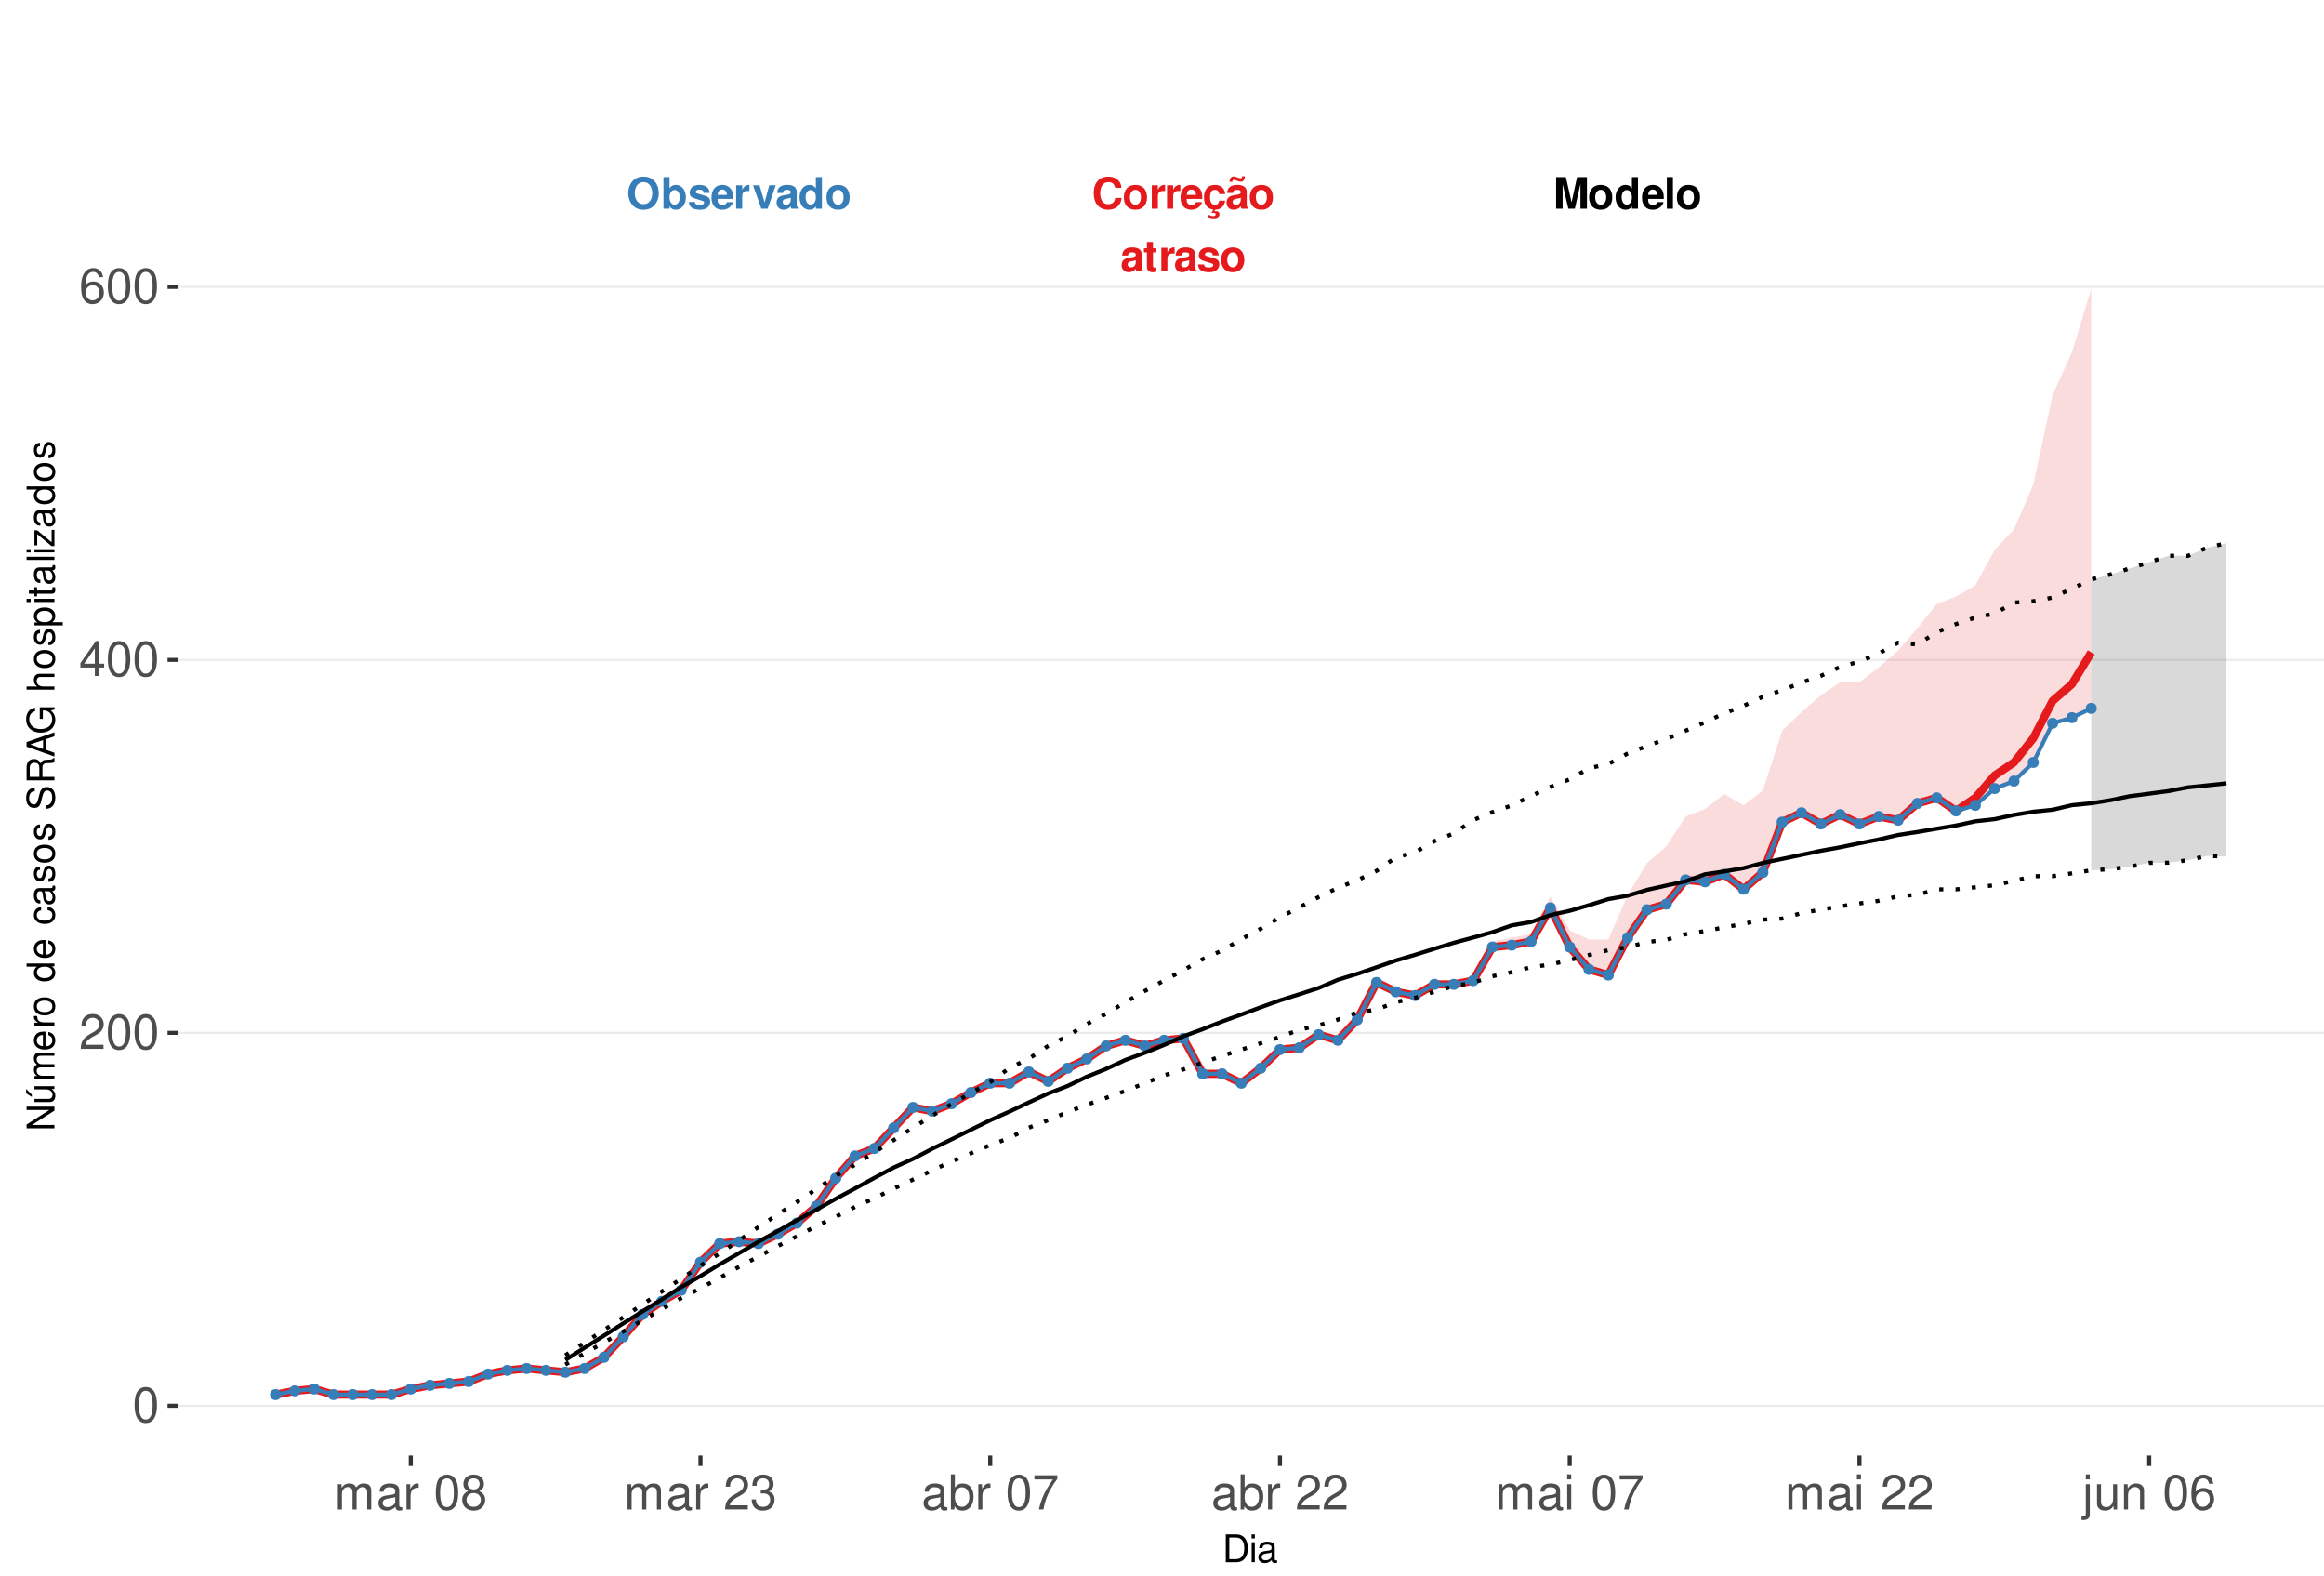 <?xml version="1.0" encoding="UTF-8"?>
<svg xmlns="http://www.w3.org/2000/svg" xmlns:xlink="http://www.w3.org/1999/xlink" width="609pt" height="413pt" viewBox="0 0 609 413" version="1.1">
<defs>
<g>
<symbol overflow="visible" id="glyph0-0">
<path style="stroke:none;" d=""/>
</symbol>
<symbol overflow="visible" id="glyph0-1">
<path style="stroke:none;" d="M 7.75 -5.484 C 7.703 -6.203 7.547 -6.656 7.203 -7.125 C 6.562 -7.969 5.547 -8.422 4.297 -8.422 C 1.953 -8.422 0.5 -6.75 0.5 -4.078 C 0.5 -1.406 1.938 0.266 4.25 0.266 C 6.328 0.266 7.688 -0.938 7.797 -2.828 L 6.125 -2.828 C 6.016 -1.781 5.359 -1.172 4.297 -1.172 C 2.984 -1.172 2.203 -2.234 2.203 -4.047 C 2.203 -5.875 3.016 -6.969 4.359 -6.969 C 5.344 -6.969 5.906 -6.5 6.125 -5.484 Z M 7.75 -5.484 "/>
</symbol>
<symbol overflow="visible" id="glyph0-2">
<path style="stroke:none;" d="M 3.422 -6.25 C 1.547 -6.25 0.391 -5 0.391 -2.984 C 0.391 -0.969 1.547 0.266 3.438 0.266 C 5.312 0.266 6.469 -0.969 6.469 -2.953 C 6.469 -5.031 5.344 -6.25 3.422 -6.25 Z M 3.438 -4.953 C 4.312 -4.953 4.875 -4.172 4.875 -2.969 C 4.875 -1.812 4.281 -1.031 3.438 -1.031 C 2.578 -1.031 1.984 -1.812 1.984 -2.984 C 1.984 -4.172 2.578 -4.953 3.438 -4.953 Z M 3.438 -4.953 "/>
</symbol>
<symbol overflow="visible" id="glyph0-3">
<path style="stroke:none;" d="M 0.719 -6.141 L 0.719 0 L 2.312 0 L 2.312 -3.266 C 2.312 -4.203 2.781 -4.656 3.703 -4.656 C 3.875 -4.656 4 -4.656 4.203 -4.625 L 4.203 -6.234 C 4.125 -6.25 4.078 -6.25 4.016 -6.25 C 3.281 -6.25 2.656 -5.766 2.312 -4.938 L 2.312 -6.141 Z M 0.719 -6.141 "/>
</symbol>
<symbol overflow="visible" id="glyph0-4">
<path style="stroke:none;" d="M 5.953 -2.578 C 5.969 -2.703 5.969 -2.766 5.969 -2.844 C 5.969 -3.453 5.875 -4.031 5.734 -4.453 C 5.328 -5.578 4.328 -6.25 3.094 -6.25 C 1.328 -6.25 0.25 -4.969 0.25 -2.906 C 0.25 -0.938 1.312 0.266 3.062 0.266 C 4.438 0.266 5.547 -0.516 5.906 -1.734 L 4.328 -1.734 C 4.141 -1.234 3.703 -0.953 3.109 -0.953 C 2.656 -0.953 2.297 -1.156 2.062 -1.484 C 1.922 -1.719 1.859 -1.984 1.844 -2.578 Z M 1.859 -3.625 C 1.969 -4.578 2.359 -5.031 3.078 -5.031 C 3.797 -5.031 4.234 -4.531 4.312 -3.625 Z M 1.859 -3.625 "/>
</symbol>
<symbol overflow="visible" id="glyph0-5">
<path style="stroke:none;" d="M 3.312 0.266 C 4.734 0.266 5.812 -0.703 5.938 -2.125 L 4.406 -2.125 C 4.219 -1.328 3.906 -1.031 3.281 -1.031 C 2.938 -1.031 2.594 -1.156 2.406 -1.391 C 2.141 -1.719 1.984 -2.312 1.984 -2.953 C 1.984 -3.531 2.094 -4.078 2.281 -4.438 C 2.469 -4.781 2.828 -4.953 3.281 -4.953 C 3.922 -4.953 4.234 -4.656 4.406 -3.844 L 5.938 -3.844 C 5.828 -5.344 4.828 -6.25 3.281 -6.25 C 1.438 -6.25 0.391 -5.047 0.391 -2.953 C 0.391 -1.078 1.25 0.031 2.828 0.234 L 2.328 1.203 C 2.547 1.109 2.672 1.062 2.891 1.062 C 3.234 1.062 3.469 1.234 3.469 1.469 C 3.469 1.734 3.188 1.938 2.828 1.938 C 2.5 1.938 2.203 1.859 1.641 1.594 L 1.422 2.188 C 2.125 2.438 2.484 2.5 2.984 2.5 C 3.938 2.5 4.453 2.125 4.453 1.438 C 4.453 0.938 4.125 0.641 3.578 0.641 C 3.406 0.641 3.266 0.656 3.109 0.719 Z M 3.312 0.266 "/>
</symbol>
<symbol overflow="visible" id="glyph0-6">
<path style="stroke:none;" d="M 5.953 -0.188 C 5.688 -0.453 5.594 -0.641 5.594 -0.938 L 5.594 -4.359 C 5.594 -5.609 4.75 -6.25 3.078 -6.25 C 1.422 -6.25 0.562 -5.547 0.453 -4.125 L 1.984 -4.125 C 2.062 -4.75 2.328 -4.953 3.109 -4.953 C 3.734 -4.953 4.031 -4.75 4.031 -4.344 C 4.031 -4.141 3.938 -3.969 3.766 -3.875 C 3.547 -3.75 3.547 -3.75 2.766 -3.625 L 2.125 -3.516 C 0.906 -3.312 0.312 -2.688 0.312 -1.578 C 0.312 -0.484 1.062 0.266 2.188 0.266 C 2.859 0.266 3.484 -0.016 4.047 -0.609 C 4.047 -0.297 4.078 -0.188 4.234 0 L 5.953 0 Z M 4.031 -2.469 C 4.031 -1.547 3.578 -1.031 2.781 -1.031 C 2.234 -1.031 1.906 -1.312 1.906 -1.766 C 1.906 -2.234 2.156 -2.469 2.828 -2.609 L 3.359 -2.703 C 3.781 -2.781 3.859 -2.812 4.031 -2.906 Z M 4.406 -8.516 C 4.359 -8.156 4.219 -7.969 3.984 -7.969 C 3.906 -7.969 3.672 -8.016 3.609 -8.047 L 2.781 -8.328 C 2.375 -8.469 2.359 -8.469 2.156 -8.469 C 1.531 -8.469 1.125 -7.953 1.078 -7.062 L 1.797 -7.062 C 1.859 -7.422 1.984 -7.578 2.25 -7.578 C 2.359 -7.578 2.469 -7.547 2.594 -7.5 L 3.406 -7.219 C 3.641 -7.125 3.859 -7.078 4.031 -7.078 C 4.703 -7.078 5.062 -7.547 5.109 -8.516 Z M 4.406 -8.516 "/>
</symbol>
<symbol overflow="visible" id="glyph0-7">
<path style="stroke:none;" d="M 5.953 -0.188 C 5.688 -0.453 5.594 -0.641 5.594 -0.938 L 5.594 -4.359 C 5.594 -5.609 4.75 -6.25 3.078 -6.25 C 1.422 -6.25 0.562 -5.547 0.453 -4.125 L 1.984 -4.125 C 2.062 -4.75 2.328 -4.953 3.109 -4.953 C 3.734 -4.953 4.031 -4.75 4.031 -4.344 C 4.031 -4.141 3.938 -3.969 3.766 -3.875 C 3.547 -3.75 3.547 -3.75 2.766 -3.625 L 2.125 -3.516 C 0.906 -3.312 0.312 -2.688 0.312 -1.578 C 0.312 -0.484 1.062 0.266 2.188 0.266 C 2.859 0.266 3.484 -0.016 4.047 -0.609 C 4.047 -0.297 4.078 -0.188 4.234 0 L 5.953 0 Z M 4.031 -2.469 C 4.031 -1.547 3.578 -1.031 2.781 -1.031 C 2.234 -1.031 1.906 -1.312 1.906 -1.766 C 1.906 -2.234 2.156 -2.469 2.828 -2.609 L 3.359 -2.703 C 3.781 -2.781 3.859 -2.812 4.031 -2.906 Z M 4.031 -2.469 "/>
</symbol>
<symbol overflow="visible" id="glyph0-8">
<path style="stroke:none;" d="M 3.422 -6.016 L 2.531 -6.016 L 2.531 -7.672 L 0.938 -7.672 L 0.938 -6.016 L 0.156 -6.016 L 0.156 -4.953 L 0.938 -4.953 L 0.938 -1.188 C 0.938 -0.219 1.453 0.266 2.5 0.266 C 2.859 0.266 3.125 0.234 3.422 0.141 L 3.422 -0.984 C 3.266 -0.953 3.188 -0.938 3.062 -0.938 C 2.641 -0.938 2.531 -1.062 2.531 -1.609 L 2.531 -4.953 L 3.422 -4.953 Z M 3.422 -6.016 "/>
</symbol>
<symbol overflow="visible" id="glyph0-9">
<path style="stroke:none;" d="M 5.75 -4.156 C 5.719 -5.453 4.719 -6.25 3.078 -6.25 C 1.516 -6.25 0.547 -5.453 0.547 -4.203 C 0.547 -3.781 0.672 -3.438 0.891 -3.203 C 1.109 -2.984 1.297 -2.875 1.891 -2.688 L 3.781 -2.094 C 4.188 -1.969 4.328 -1.844 4.328 -1.594 C 4.328 -1.219 3.875 -0.984 3.141 -0.984 C 2.719 -0.984 2.406 -1.062 2.203 -1.203 C 2.031 -1.328 1.953 -1.453 1.891 -1.781 L 0.328 -1.781 C 0.375 -0.438 1.359 0.266 3.234 0.266 C 4.078 0.266 4.734 0.078 5.188 -0.281 C 5.641 -0.641 5.922 -1.219 5.922 -1.812 C 5.922 -2.609 5.516 -3.125 4.703 -3.359 L 2.703 -3.953 C 2.25 -4.078 2.141 -4.172 2.141 -4.422 C 2.141 -4.766 2.5 -5 3.062 -5 C 3.828 -5 4.203 -4.719 4.203 -4.156 Z M 5.75 -4.156 "/>
</symbol>
<symbol overflow="visible" id="glyph0-10">
<path style="stroke:none;" d="M 2.453 -6.469 L 3.953 0 L 5.656 0 L 7.125 -6.469 L 7.125 0 L 8.828 0 L 8.828 -8.297 L 6.25 -8.297 L 4.797 -1.688 L 3.297 -8.297 L 0.75 -8.297 L 0.75 0 L 2.453 0 Z M 2.453 -6.469 "/>
</symbol>
<symbol overflow="visible" id="glyph0-11">
<path style="stroke:none;" d="M 4.609 0 L 6.203 0 L 6.203 -8.297 L 4.609 -8.297 L 4.609 -5.344 C 4.203 -5.953 3.688 -6.25 2.906 -6.25 C 1.438 -6.25 0.328 -4.828 0.328 -2.984 C 0.328 -2.156 0.578 -1.312 0.984 -0.719 C 1.406 -0.109 2.156 0.266 2.906 0.266 C 3.688 0.266 4.203 -0.016 4.609 -0.625 Z M 3.266 -4.906 C 4.078 -4.906 4.609 -4.141 4.609 -2.953 C 4.609 -1.844 4.062 -1.062 3.266 -1.062 C 2.469 -1.062 1.922 -1.859 1.922 -2.984 C 1.922 -4.125 2.469 -4.906 3.266 -4.906 Z M 3.266 -4.906 "/>
</symbol>
<symbol overflow="visible" id="glyph0-12">
<path style="stroke:none;" d="M 2.359 -8.297 L 0.766 -8.297 L 0.766 0 L 2.359 0 Z M 2.359 -8.297 "/>
</symbol>
<symbol overflow="visible" id="glyph0-13">
<path style="stroke:none;" d="M 4.438 -8.422 C 3.281 -8.422 2.328 -8.047 1.609 -7.281 C 0.875 -6.484 0.453 -5.328 0.453 -4.078 C 0.453 -2.844 0.875 -1.672 1.609 -0.891 C 2.328 -0.109 3.266 0.266 4.453 0.266 C 5.625 0.266 6.562 -0.109 7.281 -0.891 C 8 -1.656 8.438 -2.859 8.438 -4.031 C 8.438 -5.328 8.016 -6.5 7.281 -7.281 C 6.547 -8.062 5.641 -8.422 4.438 -8.422 Z M 4.453 -6.969 C 5.844 -6.969 6.734 -5.828 6.734 -4.031 C 6.734 -2.328 5.812 -1.188 4.453 -1.188 C 3.062 -1.188 2.156 -2.328 2.156 -4.078 C 2.156 -5.828 3.062 -6.969 4.453 -6.969 Z M 4.453 -6.969 "/>
</symbol>
<symbol overflow="visible" id="glyph0-14">
<path style="stroke:none;" d="M 0.672 -8.297 L 0.672 0 L 2.266 0 L 2.266 -0.625 C 2.656 -0.016 3.188 0.266 3.953 0.266 C 5.422 0.266 6.547 -1.141 6.547 -2.984 C 6.547 -3.828 6.297 -4.656 5.875 -5.25 C 5.453 -5.859 4.703 -6.25 3.953 -6.25 C 3.188 -6.25 2.656 -5.953 2.266 -5.344 L 2.266 -8.297 Z M 3.609 -4.906 C 4.391 -4.906 4.953 -4.125 4.953 -2.984 C 4.953 -1.859 4.406 -1.062 3.609 -1.062 C 2.797 -1.062 2.266 -1.828 2.266 -3.016 C 2.266 -4.141 2.812 -4.906 3.609 -4.906 Z M 3.609 -4.906 "/>
</symbol>
<symbol overflow="visible" id="glyph0-15">
<path style="stroke:none;" d="M 3.984 0 L 6.094 -6.141 L 4.406 -6.141 L 3.172 -1.656 L 1.844 -6.141 L 0.156 -6.141 L 2.312 0 Z M 3.984 0 "/>
</symbol>
<symbol overflow="visible" id="glyph1-0">
<path style="stroke:none;" d=""/>
</symbol>
<symbol overflow="visible" id="glyph1-1">
<path style="stroke:none;" d="M 3.484 -9.156 C 2.641 -9.156 1.891 -8.766 1.422 -8.156 C 0.828 -7.344 0.547 -6.125 0.547 -4.422 C 0.547 -1.344 1.562 0.297 3.484 0.297 C 5.375 0.297 6.422 -1.344 6.422 -4.359 C 6.422 -6.125 6.141 -7.312 5.547 -8.156 C 5.078 -8.781 4.328 -9.156 3.484 -9.156 Z M 3.484 -8.156 C 4.688 -8.156 5.281 -6.938 5.281 -4.453 C 5.281 -1.844 4.703 -0.625 3.453 -0.625 C 2.281 -0.625 1.688 -1.891 1.688 -4.422 C 1.688 -6.938 2.281 -8.156 3.484 -8.156 Z M 3.484 -8.156 "/>
</symbol>
<symbol overflow="visible" id="glyph1-2">
<path style="stroke:none;" d="M 6.406 -1.094 L 1.688 -1.094 C 1.797 -1.859 2.203 -2.344 3.297 -3.016 L 4.562 -3.719 C 5.828 -4.422 6.469 -5.359 6.469 -6.484 C 6.469 -7.234 6.156 -7.953 5.625 -8.438 C 5.094 -8.922 4.438 -9.156 3.594 -9.156 C 2.453 -9.156 1.609 -8.75 1.109 -7.953 C 0.797 -7.484 0.656 -6.906 0.625 -5.984 L 1.75 -5.984 C 1.781 -6.609 1.859 -6.969 2.016 -7.281 C 2.297 -7.828 2.891 -8.172 3.562 -8.172 C 4.562 -8.172 5.328 -7.438 5.328 -6.453 C 5.328 -5.719 4.906 -5.094 4.109 -4.625 L 2.953 -3.953 C 1.078 -2.875 0.531 -2.016 0.438 -0.016 L 6.406 -0.016 Z M 6.406 -1.094 "/>
</symbol>
<symbol overflow="visible" id="glyph1-3">
<path style="stroke:none;" d="M 4.141 -2.219 L 4.141 0 L 5.25 0 L 5.25 -2.219 L 6.578 -2.219 L 6.578 -3.219 L 5.25 -3.219 L 5.25 -9.156 L 4.422 -9.156 L 0.359 -3.391 L 0.359 -2.219 Z M 4.141 -3.219 L 1.328 -3.219 L 4.141 -7.25 Z M 4.141 -3.219 "/>
</symbol>
<symbol overflow="visible" id="glyph1-4">
<path style="stroke:none;" d="M 6.297 -6.766 C 6.094 -8.266 5.125 -9.156 3.766 -9.156 C 2.766 -9.156 1.891 -8.672 1.359 -7.844 C 0.781 -6.953 0.547 -5.828 0.547 -4.172 C 0.547 -2.625 0.766 -1.656 1.297 -0.844 C 1.781 -0.094 2.562 0.297 3.562 0.297 C 5.266 0.297 6.5 -0.984 6.5 -2.766 C 6.5 -4.453 5.359 -5.641 3.75 -5.641 C 2.859 -5.641 2.172 -5.312 1.688 -4.641 C 1.703 -6.906 2.406 -8.156 3.688 -8.156 C 4.469 -8.156 5.016 -7.656 5.188 -6.766 Z M 3.609 -4.656 C 4.688 -4.656 5.359 -3.891 5.359 -2.688 C 5.359 -1.531 4.594 -0.703 3.562 -0.703 C 2.531 -0.703 1.75 -1.562 1.75 -2.734 C 1.75 -3.875 2.5 -4.656 3.609 -4.656 Z M 3.609 -4.656 "/>
</symbol>
<symbol overflow="visible" id="glyph1-5">
<path style="stroke:none;" d="M 0.891 -6.625 L 0.891 0 L 1.953 0 L 1.953 -4.156 C 1.953 -5.125 2.641 -5.891 3.5 -5.891 C 4.297 -5.891 4.734 -5.422 4.734 -4.562 L 4.734 0 L 5.797 0 L 5.797 -4.156 C 5.797 -5.125 6.5 -5.891 7.359 -5.891 C 8.125 -5.891 8.578 -5.406 8.578 -4.562 L 8.578 0 L 9.641 0 L 9.641 -4.969 C 9.641 -6.156 8.953 -6.828 7.719 -6.828 C 6.828 -6.828 6.297 -6.562 5.688 -5.812 C 5.297 -6.516 4.766 -6.828 3.891 -6.828 C 3.016 -6.828 2.422 -6.5 1.859 -5.688 L 1.859 -6.625 Z M 0.891 -6.625 "/>
</symbol>
<symbol overflow="visible" id="glyph1-6">
<path style="stroke:none;" d="M 6.766 -0.625 C 6.656 -0.594 6.609 -0.594 6.547 -0.594 C 6.172 -0.594 5.969 -0.781 5.969 -1.109 L 5.969 -5.016 C 5.969 -6.188 5.109 -6.828 3.484 -6.828 C 2.5 -6.828 1.734 -6.547 1.281 -6.047 C 0.969 -5.703 0.844 -5.328 0.828 -4.672 L 1.891 -4.672 C 1.969 -5.484 2.453 -5.844 3.438 -5.844 C 4.406 -5.844 4.922 -5.5 4.922 -4.859 L 4.922 -4.578 C 4.906 -4.125 4.688 -3.969 3.828 -3.844 C 2.328 -3.656 2.094 -3.609 1.703 -3.438 C 0.922 -3.109 0.531 -2.531 0.531 -1.672 C 0.531 -0.469 1.359 0.297 2.703 0.297 C 3.547 0.297 4.219 0 4.969 -0.688 C 5.031 0 5.359 0.297 6.047 0.297 C 6.281 0.297 6.422 0.266 6.766 0.172 Z M 4.922 -2.094 C 4.922 -1.734 4.828 -1.516 4.5 -1.234 C 4.078 -0.828 3.562 -0.625 2.938 -0.625 C 2.109 -0.625 1.625 -1.031 1.625 -1.703 C 1.625 -2.391 2.094 -2.75 3.234 -2.906 C 4.359 -3.062 4.562 -3.109 4.922 -3.281 Z M 4.922 -2.094 "/>
</symbol>
<symbol overflow="visible" id="glyph1-7">
<path style="stroke:none;" d="M 0.875 -6.625 L 0.875 0 L 1.938 0 L 1.938 -3.438 C 1.953 -5.031 2.609 -5.75 4.062 -5.703 L 4.062 -6.781 C 3.891 -6.812 3.781 -6.828 3.656 -6.828 C 2.969 -6.828 2.453 -6.422 1.844 -5.422 L 1.844 -6.625 Z M 0.875 -6.625 "/>
</symbol>
<symbol overflow="visible" id="glyph1-8">
<path style="stroke:none;" d=""/>
</symbol>
<symbol overflow="visible" id="glyph1-9">
<path style="stroke:none;" d="M 4.953 -4.828 C 5.891 -5.391 6.172 -5.844 6.172 -6.703 C 6.172 -8.156 5.078 -9.156 3.484 -9.156 C 1.891 -9.156 0.781 -8.156 0.781 -6.719 C 0.781 -5.844 1.078 -5.406 2 -4.828 C 0.969 -4.297 0.469 -3.562 0.469 -2.547 C 0.469 -0.875 1.703 0.297 3.484 0.297 C 5.25 0.297 6.5 -0.875 6.5 -2.547 C 6.5 -3.562 5.984 -4.297 4.953 -4.828 Z M 3.484 -8.156 C 4.422 -8.156 5.031 -7.594 5.031 -6.688 C 5.031 -5.828 4.422 -5.25 3.484 -5.25 C 2.531 -5.25 1.922 -5.828 1.922 -6.703 C 1.922 -7.594 2.531 -8.156 3.484 -8.156 Z M 3.484 -4.312 C 4.594 -4.312 5.359 -3.578 5.359 -2.516 C 5.359 -1.422 4.609 -0.703 3.453 -0.703 C 2.359 -0.703 1.609 -1.438 1.609 -2.5 C 1.609 -3.594 2.359 -4.312 3.484 -4.312 Z M 3.484 -4.312 "/>
</symbol>
<symbol overflow="visible" id="glyph1-10">
<path style="stroke:none;" d="M 2.797 -4.219 L 3.406 -4.219 C 4.625 -4.219 5.266 -3.641 5.266 -2.547 C 5.266 -1.391 4.562 -0.703 3.422 -0.703 C 2.188 -0.703 1.594 -1.312 1.516 -2.656 L 0.406 -2.656 C 0.453 -1.922 0.578 -1.438 0.797 -1.031 C 1.266 -0.156 2.141 0.297 3.359 0.297 C 5.219 0.297 6.406 -0.828 6.406 -2.562 C 6.406 -3.719 5.969 -4.359 4.891 -4.734 C 5.719 -5.078 6.141 -5.703 6.141 -6.625 C 6.141 -8.203 5.109 -9.156 3.406 -9.156 C 1.594 -9.156 0.625 -8.141 0.594 -6.203 L 1.703 -6.203 C 1.719 -6.766 1.766 -7.078 1.906 -7.359 C 2.172 -7.875 2.719 -8.172 3.422 -8.172 C 4.406 -8.172 5 -7.578 5 -6.594 C 5 -5.953 4.766 -5.562 4.281 -5.344 C 3.969 -5.219 3.562 -5.156 2.797 -5.156 Z M 2.797 -4.219 "/>
</symbol>
<symbol overflow="visible" id="glyph1-11">
<path style="stroke:none;" d="M 0.688 -9.219 L 0.688 0 L 1.625 0 L 1.625 -0.844 C 2.141 -0.078 2.812 0.297 3.734 0.297 C 5.484 0.297 6.625 -1.141 6.625 -3.344 C 6.625 -5.5 5.547 -6.828 3.781 -6.828 C 2.875 -6.828 2.234 -6.484 1.734 -5.734 L 1.734 -9.219 Z M 3.578 -5.828 C 4.766 -5.828 5.516 -4.812 5.516 -3.234 C 5.516 -1.719 4.734 -0.703 3.578 -0.703 C 2.453 -0.703 1.734 -1.703 1.734 -3.266 C 1.734 -4.828 2.453 -5.828 3.578 -5.828 Z M 3.578 -5.828 "/>
</symbol>
<symbol overflow="visible" id="glyph1-12">
<path style="stroke:none;" d="M 6.578 -8.969 L 0.578 -8.969 L 0.578 -7.875 L 5.422 -7.875 C 3.297 -4.828 2.422 -2.953 1.75 0 L 2.938 0 C 3.438 -2.875 4.562 -5.344 6.578 -8.031 Z M 6.578 -8.969 "/>
</symbol>
<symbol overflow="visible" id="glyph1-13">
<path style="stroke:none;" d="M 1.891 -6.625 L 0.844 -6.625 L 0.844 0 L 1.891 0 Z M 1.891 -9.219 L 0.828 -9.219 L 0.828 -7.891 L 1.891 -7.891 Z M 1.891 -9.219 "/>
</symbol>
<symbol overflow="visible" id="glyph1-14">
<path style="stroke:none;" d="M 0.891 -6.625 L 0.891 0.969 C 0.891 1.625 0.688 1.828 0.031 1.828 C -0.047 1.828 -0.094 1.828 -0.234 1.828 L -0.234 2.719 C -0.094 2.75 -0.031 2.766 0.125 2.766 C 1.312 2.766 1.938 2.297 1.938 1.375 L 1.938 -6.625 Z M 1.938 -9.219 L 0.891 -9.219 L 0.891 -7.891 L 1.938 -7.891 Z M 1.938 -9.219 "/>
</symbol>
<symbol overflow="visible" id="glyph1-15">
<path style="stroke:none;" d="M 6.094 0 L 6.094 -6.625 L 5.047 -6.625 L 5.047 -2.875 C 5.047 -1.516 4.344 -0.625 3.234 -0.625 C 2.406 -0.625 1.875 -1.141 1.875 -1.938 L 1.875 -6.625 L 0.828 -6.625 L 0.828 -1.516 C 0.828 -0.422 1.641 0.297 2.938 0.297 C 3.906 0.297 4.531 -0.047 5.156 -0.922 L 5.156 0 Z M 6.094 0 "/>
</symbol>
<symbol overflow="visible" id="glyph1-16">
<path style="stroke:none;" d="M 0.891 -6.625 L 0.891 0 L 1.953 0 L 1.953 -3.656 C 1.953 -5.016 2.656 -5.891 3.75 -5.891 C 4.578 -5.891 5.109 -5.391 5.109 -4.594 L 5.109 0 L 6.156 0 L 6.156 -5.016 C 6.156 -6.109 5.344 -6.828 4.062 -6.828 C 3.078 -6.828 2.438 -6.438 1.859 -5.516 L 1.859 -6.625 Z M 0.891 -6.625 "/>
</symbol>
<symbol overflow="visible" id="glyph2-0">
<path style="stroke:none;" d=""/>
</symbol>
<symbol overflow="visible" id="glyph2-1">
<path style="stroke:none;" d="M 0.891 0 L 3.703 0 C 5.547 0 6.672 -1.375 6.672 -3.656 C 6.672 -5.906 5.547 -7.297 3.703 -7.297 L 0.891 -7.297 Z M 1.812 -0.812 L 1.812 -6.469 L 3.547 -6.469 C 4.984 -6.469 5.734 -5.5 5.734 -3.641 C 5.734 -1.797 4.984 -0.812 3.547 -0.812 Z M 1.812 -0.812 "/>
</symbol>
<symbol overflow="visible" id="glyph2-2">
<path style="stroke:none;" d="M 1.5 -5.234 L 0.672 -5.234 L 0.672 0 L 1.5 0 Z M 1.5 -7.297 L 0.656 -7.297 L 0.656 -6.234 L 1.5 -6.234 Z M 1.5 -7.297 "/>
</symbol>
<symbol overflow="visible" id="glyph2-3">
<path style="stroke:none;" d="M 5.344 -0.484 C 5.266 -0.469 5.219 -0.469 5.172 -0.469 C 4.875 -0.469 4.719 -0.625 4.719 -0.875 L 4.719 -3.953 C 4.719 -4.891 4.047 -5.391 2.75 -5.391 C 1.984 -5.391 1.375 -5.172 1.016 -4.781 C 0.766 -4.516 0.672 -4.203 0.656 -3.688 L 1.484 -3.688 C 1.562 -4.328 1.938 -4.625 2.719 -4.625 C 3.484 -4.625 3.891 -4.344 3.891 -3.844 L 3.891 -3.625 C 3.875 -3.266 3.703 -3.125 3.016 -3.047 C 1.844 -2.891 1.656 -2.844 1.344 -2.719 C 0.734 -2.453 0.422 -2 0.422 -1.312 C 0.422 -0.375 1.078 0.234 2.141 0.234 C 2.797 0.234 3.328 0 3.922 -0.547 C 3.984 0 4.234 0.234 4.781 0.234 C 4.953 0.234 5.062 0.203 5.344 0.141 Z M 3.891 -1.656 C 3.891 -1.375 3.812 -1.203 3.562 -0.969 C 3.219 -0.656 2.812 -0.5 2.312 -0.5 C 1.672 -0.5 1.297 -0.812 1.297 -1.344 C 1.297 -1.891 1.656 -2.172 2.547 -2.297 C 3.438 -2.422 3.609 -2.453 3.891 -2.594 Z M 3.891 -1.656 "/>
</symbol>
<symbol overflow="visible" id="glyph3-0">
<path style="stroke:none;" d=""/>
</symbol>
<symbol overflow="visible" id="glyph3-1">
<path style="stroke:none;" d="M -7.297 -6.453 L -7.297 -5.578 L -1.328 -5.578 L -7.297 -1.766 L -7.297 -0.766 L 0 -0.766 L 0 -1.641 L -5.906 -1.641 L 0 -5.406 L 0 -6.453 Z M -7.297 -6.453 "/>
</symbol>
<symbol overflow="visible" id="glyph3-2">
<path style="stroke:none;" d="M 0 -4.812 L -5.234 -4.812 L -5.234 -3.984 L -2.266 -3.984 C -1.203 -3.984 -0.5 -3.438 -0.5 -2.562 C -0.5 -1.906 -0.906 -1.484 -1.531 -1.484 L -5.234 -1.484 L -5.234 -0.656 L -1.203 -0.656 C -0.328 -0.656 0.234 -1.297 0.234 -2.312 C 0.234 -3.094 -0.047 -3.578 -0.734 -4.062 L 0 -4.062 Z M -7.406 -2.953 L -5.922 -2 L -5.922 -2.594 L -7.406 -4.094 Z M -7.406 -2.953 "/>
</symbol>
<symbol overflow="visible" id="glyph3-3">
<path style="stroke:none;" d="M -5.234 -0.703 L 0 -0.703 L 0 -1.547 L -3.297 -1.547 C -4.047 -1.547 -4.656 -2.094 -4.656 -2.766 C -4.656 -3.391 -4.281 -3.734 -3.609 -3.734 L 0 -3.734 L 0 -4.578 L -3.297 -4.578 C -4.047 -4.578 -4.656 -5.125 -4.656 -5.812 C -4.656 -6.422 -4.266 -6.781 -3.609 -6.781 L 0 -6.781 L 0 -7.625 L -3.938 -7.625 C -4.875 -7.625 -5.391 -7.078 -5.391 -6.094 C -5.391 -5.406 -5.188 -4.984 -4.594 -4.484 C -5.156 -4.188 -5.391 -3.766 -5.391 -3.078 C -5.391 -2.375 -5.125 -1.906 -4.5 -1.469 L -5.234 -1.469 Z M -5.234 -0.703 "/>
</symbol>
<symbol overflow="visible" id="glyph3-4">
<path style="stroke:none;" d="M -2.344 -5.125 C -3.141 -5.125 -3.625 -5.062 -4.016 -4.922 C -4.875 -4.578 -5.391 -3.781 -5.391 -2.797 C -5.391 -1.344 -4.281 -0.406 -2.547 -0.406 C -0.812 -0.406 0.234 -1.297 0.234 -2.781 C 0.234 -3.984 -0.453 -4.812 -1.594 -5.016 L -1.594 -4.188 C -0.906 -3.953 -0.547 -3.484 -0.547 -2.812 C -0.547 -2.281 -0.781 -1.828 -1.219 -1.547 C -1.516 -1.344 -1.812 -1.281 -2.344 -1.266 Z M -3.016 -1.297 C -3.984 -1.359 -4.625 -1.953 -4.625 -2.797 C -4.625 -3.641 -3.953 -4.234 -3.016 -4.234 Z M -3.016 -1.297 "/>
</symbol>
<symbol overflow="visible" id="glyph3-5">
<path style="stroke:none;" d="M -5.234 -0.688 L 0 -0.688 L 0 -1.531 L -2.719 -1.531 C -3.984 -1.547 -4.547 -2.062 -4.516 -3.203 L -5.359 -3.203 C -5.375 -3.062 -5.391 -2.984 -5.391 -2.891 C -5.391 -2.344 -5.062 -1.938 -4.297 -1.453 L -5.234 -1.453 Z M -5.234 -0.688 "/>
</symbol>
<symbol overflow="visible" id="glyph3-6">
<path style="stroke:none;" d="M -5.391 -2.719 C -5.391 -1.234 -4.344 -0.359 -2.578 -0.359 C -0.812 -0.359 0.234 -1.234 0.234 -2.734 C 0.234 -4.203 -0.812 -5.094 -2.547 -5.094 C -4.359 -5.094 -5.391 -4.234 -5.391 -2.719 Z M -4.625 -2.734 C -4.625 -3.672 -3.844 -4.234 -2.547 -4.234 C -1.312 -4.234 -0.547 -3.656 -0.547 -2.734 C -0.547 -1.797 -1.312 -1.234 -2.578 -1.234 C -3.844 -1.234 -4.625 -1.797 -4.625 -2.734 Z M -4.625 -2.734 "/>
</symbol>
<symbol overflow="visible" id="glyph3-7">
<path style="stroke:none;" d=""/>
</symbol>
<symbol overflow="visible" id="glyph3-8">
<path style="stroke:none;" d="M -7.297 -4.953 L -7.297 -4.125 L -4.578 -4.125 C -5.109 -3.766 -5.391 -3.203 -5.391 -2.516 C -5.391 -1.156 -4.297 -0.266 -2.625 -0.266 C -0.859 -0.266 0.234 -1.125 0.234 -2.547 C 0.234 -3.266 -0.047 -3.766 -0.688 -4.203 L 0 -4.203 L 0 -4.953 Z M -4.609 -2.656 C -4.609 -3.547 -3.812 -4.125 -2.562 -4.125 C -1.344 -4.125 -0.547 -3.547 -0.547 -2.656 C -0.547 -1.734 -1.359 -1.125 -2.578 -1.125 C -3.797 -1.125 -4.609 -1.734 -4.609 -2.656 Z M -4.609 -2.656 "/>
</symbol>
<symbol overflow="visible" id="glyph3-9">
<path style="stroke:none;" d="M -3.484 -4.703 C -3.984 -4.672 -4.312 -4.562 -4.609 -4.359 C -5.094 -4 -5.391 -3.375 -5.391 -2.641 C -5.391 -1.219 -4.266 -0.312 -2.531 -0.312 C -0.844 -0.312 0.234 -1.203 0.234 -2.625 C 0.234 -3.875 -0.516 -4.672 -1.797 -4.766 L -1.797 -3.938 C -0.953 -3.797 -0.547 -3.359 -0.547 -2.656 C -0.547 -1.734 -1.297 -1.188 -2.531 -1.188 C -3.844 -1.188 -4.625 -1.719 -4.625 -2.625 C -4.625 -3.328 -4.203 -3.766 -3.484 -3.875 Z M -3.484 -4.703 "/>
</symbol>
<symbol overflow="visible" id="glyph3-10">
<path style="stroke:none;" d="M -0.484 -5.344 C -0.469 -5.266 -0.469 -5.219 -0.469 -5.172 C -0.469 -4.875 -0.625 -4.719 -0.875 -4.719 L -3.953 -4.719 C -4.891 -4.719 -5.391 -4.047 -5.391 -2.75 C -5.391 -1.984 -5.172 -1.375 -4.781 -1.016 C -4.516 -0.766 -4.203 -0.672 -3.688 -0.656 L -3.688 -1.484 C -4.328 -1.562 -4.625 -1.938 -4.625 -2.719 C -4.625 -3.484 -4.344 -3.891 -3.844 -3.891 L -3.625 -3.891 C -3.266 -3.875 -3.125 -3.703 -3.047 -3.016 C -2.891 -1.844 -2.844 -1.656 -2.719 -1.344 C -2.453 -0.734 -2 -0.422 -1.312 -0.422 C -0.375 -0.422 0.234 -1.078 0.234 -2.141 C 0.234 -2.797 0 -3.328 -0.547 -3.922 C 0 -3.984 0.234 -4.234 0.234 -4.781 C 0.234 -4.953 0.203 -5.062 0.141 -5.344 Z M -1.656 -3.891 C -1.375 -3.891 -1.203 -3.812 -0.969 -3.562 C -0.656 -3.219 -0.5 -2.812 -0.5 -2.312 C -0.5 -1.672 -0.812 -1.297 -1.344 -1.297 C -1.891 -1.297 -2.172 -1.656 -2.297 -2.547 C -2.422 -3.438 -2.453 -3.609 -2.594 -3.891 Z M -1.656 -3.891 "/>
</symbol>
<symbol overflow="visible" id="glyph3-11">
<path style="stroke:none;" d="M -3.781 -4.375 C -4.812 -4.375 -5.391 -3.688 -5.391 -2.484 C -5.391 -1.266 -4.766 -0.469 -3.797 -0.469 C -2.969 -0.469 -2.578 -0.891 -2.281 -2.125 L -2.094 -2.906 C -1.953 -3.484 -1.734 -3.719 -1.375 -3.719 C -0.875 -3.719 -0.547 -3.234 -0.547 -2.5 C -0.547 -2.047 -0.672 -1.672 -0.891 -1.453 C -1.047 -1.328 -1.188 -1.266 -1.562 -1.219 L -1.562 -0.344 C -0.344 -0.375 0.234 -1.062 0.234 -2.438 C 0.234 -3.75 -0.422 -4.594 -1.438 -4.594 C -2.203 -4.594 -2.641 -4.156 -2.891 -3.109 L -3.078 -2.312 C -3.234 -1.625 -3.453 -1.344 -3.828 -1.344 C -4.312 -1.344 -4.625 -1.766 -4.625 -2.453 C -4.625 -3.125 -4.328 -3.484 -3.781 -3.5 Z M -3.781 -4.375 "/>
</symbol>
<symbol overflow="visible" id="glyph3-12">
<path style="stroke:none;" d="M -5.156 -5.953 C -5.656 -5.953 -5.797 -5.938 -6.125 -5.766 C -6.969 -5.375 -7.406 -4.516 -7.406 -3.297 C -7.406 -1.688 -6.594 -0.703 -5.266 -0.703 C -4.375 -0.703 -3.812 -1.172 -3.562 -2.125 L -3.094 -3.938 C -2.844 -4.875 -2.484 -5.281 -1.906 -5.281 C -1.516 -5.281 -1.125 -5.062 -0.906 -4.766 C -0.688 -4.469 -0.594 -4.016 -0.594 -3.422 C -0.594 -2.625 -0.781 -2.094 -1.203 -1.734 C -1.516 -1.469 -1.875 -1.344 -2.312 -1.359 L -2.312 -0.484 C -1.656 -0.484 -1.203 -0.625 -0.812 -0.906 C -0.125 -1.406 0.234 -2.25 0.234 -3.359 C 0.234 -4.234 0.031 -4.938 -0.328 -5.406 C -0.719 -5.906 -1.375 -6.203 -2 -6.203 C -2.906 -6.203 -3.562 -5.656 -3.828 -4.656 L -4.312 -2.828 C -4.562 -1.953 -4.844 -1.625 -5.406 -1.625 C -6.141 -1.625 -6.625 -2.281 -6.625 -3.266 C -6.625 -4.422 -6.109 -5.062 -5.156 -5.078 Z M -5.156 -5.953 "/>
</symbol>
<symbol overflow="visible" id="glyph3-13">
<path style="stroke:none;" d="M -3.141 -1.859 L -3.141 -4.266 C -3.141 -5.094 -2.734 -5.453 -1.844 -5.453 L -1.188 -5.453 C -0.734 -5.453 -0.297 -5.531 0 -5.656 L 0 -6.797 L -0.234 -6.797 C -0.469 -6.438 -0.734 -6.375 -1.703 -6.344 C -2.906 -6.344 -3.266 -6.156 -3.594 -5.359 C -4.016 -6.188 -4.5 -6.516 -5.344 -6.516 C -6.594 -6.516 -7.297 -5.734 -7.297 -4.297 L -7.297 -0.938 L 0 -0.938 L 0 -1.859 Z M -3.953 -1.859 L -6.469 -1.859 L -6.469 -4.109 C -6.469 -4.625 -6.391 -4.938 -6.188 -5.156 C -5.984 -5.406 -5.656 -5.547 -5.219 -5.547 C -4.344 -5.547 -3.953 -5.094 -3.953 -4.109 Z M -3.953 -1.859 "/>
</symbol>
<symbol overflow="visible" id="glyph3-14">
<path style="stroke:none;" d="M -2.188 -4.734 L 0 -5.484 L 0 -6.531 L -7.297 -3.969 L -7.297 -2.766 L 0 -0.172 L 0 -1.156 L -2.188 -1.938 Z M -2.969 -4.484 L -2.969 -2.156 L -6.297 -3.359 Z M -2.969 -4.484 "/>
</symbol>
<symbol overflow="visible" id="glyph3-15">
<path style="stroke:none;" d="M -3.844 -7.094 L -3.844 -4.047 L -3.031 -4.047 L -3.031 -6.266 L -2.828 -6.266 C -1.531 -6.266 -0.594 -5.312 -0.594 -3.984 C -0.594 -3.234 -0.859 -2.562 -1.328 -2.141 C -1.844 -1.656 -2.719 -1.375 -3.625 -1.375 C -5.406 -1.375 -6.594 -2.391 -6.594 -3.938 C -6.594 -5.047 -6.016 -5.844 -5.078 -6.047 L -5.078 -6.984 C -6.562 -6.734 -7.406 -5.609 -7.406 -3.938 C -7.406 -3.047 -7.188 -2.328 -6.703 -1.766 C -6.016 -0.906 -4.875 -0.438 -3.562 -0.438 C -1.328 -0.438 0.234 -1.812 0.234 -3.781 C 0.234 -4.766 -0.141 -5.547 -0.938 -6.266 L 0.047 -6.5 L 0.047 -7.094 Z M -3.844 -7.094 "/>
</symbol>
<symbol overflow="visible" id="glyph3-16">
<path style="stroke:none;" d="M -7.297 -0.703 L 0 -0.703 L 0 -1.531 L -2.891 -1.531 C -3.953 -1.531 -4.656 -2.094 -4.656 -2.953 C -4.656 -3.234 -4.578 -3.484 -4.438 -3.688 C -4.25 -3.938 -4 -4.031 -3.625 -4.031 L 0 -4.031 L 0 -4.859 L -3.953 -4.859 C -4.844 -4.859 -5.391 -4.234 -5.391 -3.203 C -5.391 -2.469 -5.156 -2.016 -4.516 -1.531 L -7.297 -1.531 Z M -7.297 -0.703 "/>
</symbol>
<symbol overflow="visible" id="glyph3-17">
<path style="stroke:none;" d="M 2.188 -0.547 L 2.188 -1.375 L -0.547 -1.375 C -0.016 -1.812 0.234 -2.312 0.234 -2.984 C 0.234 -4.344 -0.859 -5.234 -2.531 -5.234 C -4.297 -5.234 -5.391 -4.375 -5.391 -2.984 C -5.391 -2.266 -5.062 -1.703 -4.453 -1.312 L -5.234 -1.312 L -5.234 -0.547 Z M -4.609 -2.844 C -4.609 -3.766 -3.797 -4.359 -2.547 -4.359 C -1.359 -4.359 -0.547 -3.75 -0.547 -2.844 C -0.547 -1.953 -1.344 -1.375 -2.578 -1.375 C -3.812 -1.375 -4.609 -1.953 -4.609 -2.844 Z M -4.609 -2.844 "/>
</symbol>
<symbol overflow="visible" id="glyph3-18">
<path style="stroke:none;" d="M -5.234 -1.5 L -5.234 -0.672 L 0 -0.672 L 0 -1.5 Z M -7.297 -1.5 L -7.297 -0.656 L -6.234 -0.656 L -6.234 -1.5 Z M -7.297 -1.5 "/>
</symbol>
<symbol overflow="visible" id="glyph3-19">
<path style="stroke:none;" d="M -5.234 -2.547 L -5.234 -1.688 L -6.688 -1.688 L -6.688 -0.844 L -5.234 -0.844 L -5.234 -0.141 L -4.562 -0.141 L -4.562 -0.844 L -0.594 -0.844 C -0.062 -0.844 0.234 -1.203 0.234 -1.859 C 0.234 -2.078 0.203 -2.266 0.156 -2.547 L -0.547 -2.547 C -0.516 -2.422 -0.5 -2.312 -0.5 -2.141 C -0.5 -1.781 -0.594 -1.688 -0.969 -1.688 L -4.562 -1.688 L -4.562 -2.547 Z M -5.234 -2.547 "/>
</symbol>
<symbol overflow="visible" id="glyph3-20">
<path style="stroke:none;" d="M -7.297 -1.516 L -7.297 -0.688 L 0 -0.688 L 0 -1.516 Z M -7.297 -1.516 "/>
</symbol>
<symbol overflow="visible" id="glyph3-21">
<path style="stroke:none;" d="M -5.234 -4.438 L -5.234 -0.516 L -4.516 -0.516 L -4.516 -3.438 L -0.75 -0.312 L 0 -0.312 L 0 -4.562 L -0.734 -4.562 L -0.734 -1.312 L -4.5 -4.438 Z M -5.234 -4.438 "/>
</symbol>
</g>
<clipPath id="clip1">
  <path d="M 46.645 30.441 L 609 30.441 L 609 381.328 L 46.645 381.328 Z M 46.645 30.441 "/>
</clipPath>
<clipPath id="clip2">
  <path d="M 46.645 368 L 609 368 L 609 369 L 46.645 369 Z M 46.645 368 "/>
</clipPath>
<clipPath id="clip3">
  <path d="M 46.645 270 L 609 270 L 609 271 L 46.645 271 Z M 46.645 270 "/>
</clipPath>
<clipPath id="clip4">
  <path d="M 46.645 172 L 609 172 L 609 174 L 46.645 174 Z M 46.645 172 "/>
</clipPath>
<clipPath id="clip5">
  <path d="M 46.645 74 L 609 74 L 609 76 L 46.645 76 Z M 46.645 74 "/>
</clipPath>
</defs>
<g id="surface479">
<rect x="0" y="0" width="609" height="413" style="fill:rgb(100%,100%,100%);fill-opacity:1;stroke:none;"/>
<rect x="0" y="0" width="609" height="413" style="fill:rgb(100%,100%,100%);fill-opacity:1;stroke:none;"/>
<path style="fill:none;stroke-width:1.067;stroke-linecap:round;stroke-linejoin:round;stroke:rgb(100%,100%,100%);stroke-opacity:1;stroke-miterlimit:10;" d="M 0 413 L 609 413 L 609 0 L 0 0 Z M 0 413 "/>
<g clip-path="url(#clip1)" clip-rule="nonzero">
<path style=" stroke:none;fill-rule:nonzero;fill:rgb(100%,100%,100%);fill-opacity:1;" d="M 46.645 381.328 L 609 381.328 L 609 30.441 L 46.645 30.441 Z M 46.645 381.328 "/>
</g>
<g clip-path="url(#clip2)" clip-rule="nonzero">
<path style="fill:none;stroke-width:0.533;stroke-linecap:butt;stroke-linejoin:round;stroke:rgb(92.157%,92.157%,92.157%);stroke-opacity:1;stroke-miterlimit:10;" d="M 46.645 368.312 L 609 368.312 "/>
</g>
<g clip-path="url(#clip3)" clip-rule="nonzero">
<path style="fill:none;stroke-width:0.533;stroke-linecap:butt;stroke-linejoin:round;stroke:rgb(92.157%,92.157%,92.157%);stroke-opacity:1;stroke-miterlimit:10;" d="M 46.645 270.598 L 609 270.598 "/>
</g>
<g clip-path="url(#clip4)" clip-rule="nonzero">
<path style="fill:none;stroke-width:0.533;stroke-linecap:butt;stroke-linejoin:round;stroke:rgb(92.157%,92.157%,92.157%);stroke-opacity:1;stroke-miterlimit:10;" d="M 46.645 172.883 L 609 172.883 "/>
</g>
<g clip-path="url(#clip5)" clip-rule="nonzero">
<path style="fill:none;stroke-width:0.533;stroke-linecap:butt;stroke-linejoin:round;stroke:rgb(92.157%,92.157%,92.157%);stroke-opacity:1;stroke-miterlimit:10;" d="M 46.645 75.168 L 609 75.168 "/>
</g>
<path style=" stroke:none;fill-rule:nonzero;fill:rgb(0%,0%,0%);fill-opacity:0.149;" d="M 548.008 151.809 L 553.066 150.496 L 558.129 148.91 L 563.191 147.309 L 568.254 145.605 L 573.316 145.645 L 578.375 143.484 L 583.438 142.32 L 583.438 224.426 L 578.375 224.246 L 573.316 225.371 L 568.254 226.031 L 563.191 226.066 L 558.129 227.055 L 553.066 227.719 L 548.008 228.016 Z M 548.008 151.809 "/>
<path style=" stroke:none;fill-rule:nonzero;fill:rgb(89.412%,10.196%,10.98%);fill-opacity:0.149;" d="M 72.207 365.379 L 77.27 364.402 L 82.328 363.914 L 87.391 365.379 L 102.578 365.379 L 107.637 363.914 L 112.699 362.938 L 122.824 361.961 L 127.887 360.004 L 132.945 359.027 L 138.008 358.539 L 148.133 359.516 L 153.195 358.539 L 158.254 355.609 L 163.316 350.234 L 168.379 344.371 L 173.441 340.949 L 178.504 338.02 L 183.562 330.691 L 188.625 325.805 L 193.688 325.316 L 198.75 325.805 L 203.812 323.363 L 208.871 320.43 L 213.934 316.035 L 218.996 308.707 L 224.059 302.844 L 229.121 300.887 L 234.18 295.516 L 239.242 290.141 L 244.305 291.117 L 249.367 289.164 L 254.43 286.23 L 259.488 283.789 L 264.551 283.789 L 269.613 280.855 L 274.676 283.301 L 279.738 279.879 L 284.797 277.438 L 289.859 274.016 L 294.922 272.551 L 299.984 274.016 L 305.043 272.551 L 310.105 272.062 L 315.168 281.344 L 320.23 281.344 L 325.293 283.789 L 330.352 279.879 L 335.414 274.992 L 340.477 274.504 L 345.539 271.086 L 350.602 272.551 L 355.66 267.176 L 360.723 257.406 L 365.785 259.848 L 370.848 260.824 L 375.91 257.895 L 380.969 257.895 L 386.031 256.918 L 391.094 246.656 L 401.219 244.703 L 406.277 234.93 L 411.34 243.727 L 416.402 246.168 L 421.465 246.168 L 426.527 234.441 L 431.586 226.137 L 436.648 221.738 L 441.711 213.922 L 446.773 211.969 L 451.836 208.059 L 456.895 210.992 L 461.957 207.082 L 467.02 191.449 L 472.082 186.562 L 477.145 182.164 L 482.203 178.746 L 487.266 178.746 L 492.328 174.836 L 497.391 170.441 L 502.453 164.578 L 507.512 158.227 L 512.574 156.27 L 517.637 153.34 L 522.699 144.059 L 527.758 138.684 L 532.82 126.957 L 537.883 103.504 L 542.945 92.27 L 548.008 75.656 L 548.008 185.586 L 542.945 188.027 L 537.883 189.492 L 532.82 199.754 L 527.758 204.641 L 522.699 206.594 L 517.637 210.992 L 512.574 212.457 L 507.512 209.035 L 502.453 210.504 L 497.391 214.898 L 492.328 213.922 L 487.266 215.875 L 482.203 213.434 L 477.145 215.875 L 472.082 212.945 L 467.02 215.387 L 461.957 228.578 L 456.895 232.977 L 451.836 229.066 L 446.773 231.023 L 441.711 230.535 L 436.648 236.887 L 431.586 238.352 L 426.527 245.68 L 421.465 255.449 L 416.402 253.984 L 411.34 248.121 L 406.277 237.863 L 401.219 246.656 L 396.156 247.633 L 391.094 248.121 L 386.031 256.918 L 380.969 257.895 L 375.91 257.895 L 370.848 260.824 L 365.785 259.848 L 360.723 257.406 L 355.66 267.176 L 350.602 272.551 L 345.539 271.086 L 340.477 274.504 L 335.414 274.992 L 330.352 279.879 L 325.293 283.789 L 320.23 281.344 L 315.168 281.344 L 310.105 272.062 L 305.043 272.551 L 299.984 274.016 L 294.922 272.551 L 289.859 274.016 L 284.797 277.438 L 279.738 279.879 L 274.676 283.301 L 269.613 280.855 L 264.551 283.789 L 259.488 283.789 L 254.43 286.23 L 249.367 289.164 L 244.305 291.117 L 239.242 290.141 L 234.18 295.516 L 229.121 300.887 L 224.059 302.844 L 218.996 308.707 L 213.934 316.035 L 208.871 320.43 L 203.812 323.363 L 198.75 325.805 L 193.688 325.316 L 188.625 325.805 L 183.562 330.691 L 178.504 338.02 L 173.441 340.949 L 168.379 344.371 L 163.316 350.234 L 158.254 355.609 L 153.195 358.539 L 148.133 359.516 L 138.008 358.539 L 132.945 359.027 L 127.887 360.004 L 122.824 361.961 L 112.699 362.938 L 107.637 363.914 L 102.578 365.379 L 87.391 365.379 L 82.328 363.914 L 77.27 364.402 Z M 72.207 365.379 "/>
<path style="fill:none;stroke-width:2.134;stroke-linecap:butt;stroke-linejoin:round;stroke:rgb(89.412%,10.196%,10.98%);stroke-opacity:1;stroke-miterlimit:10;" d="M 72.207 365.379 L 77.27 364.402 L 82.328 363.914 L 87.391 365.379 L 102.578 365.379 L 107.637 363.914 L 112.699 362.938 L 122.824 361.961 L 127.887 360.004 L 132.945 359.027 L 138.008 358.539 L 148.133 359.516 L 153.195 358.539 L 158.254 355.609 L 163.316 350.234 L 168.379 344.371 L 173.441 340.949 L 178.504 338.02 L 183.562 330.691 L 188.625 325.805 L 193.688 325.316 L 198.75 325.805 L 203.812 323.363 L 208.871 320.43 L 213.934 316.035 L 218.996 308.707 L 224.059 302.844 L 229.121 300.887 L 234.18 295.516 L 239.242 290.141 L 244.305 291.117 L 249.367 289.164 L 254.43 286.23 L 259.488 283.789 L 264.551 283.789 L 269.613 280.855 L 274.676 283.301 L 279.738 279.879 L 284.797 277.438 L 289.859 274.016 L 294.922 272.551 L 299.984 274.016 L 305.043 272.551 L 310.105 272.062 L 315.168 281.344 L 320.23 281.344 L 325.293 283.789 L 330.352 279.879 L 335.414 274.992 L 340.477 274.504 L 345.539 271.086 L 350.602 272.551 L 355.66 267.176 L 360.723 257.406 L 365.785 259.848 L 370.848 260.824 L 375.91 257.895 L 380.969 257.895 L 386.031 256.918 L 391.094 248.121 L 396.156 247.633 L 401.219 246.656 L 406.277 237.863 L 411.34 248.121 L 416.402 253.984 L 421.465 255.449 L 426.527 245.68 L 431.586 238.352 L 436.648 236.887 L 441.711 230.535 L 446.773 231.023 L 451.836 229.066 L 456.895 232.977 L 461.957 228.578 L 467.02 215.387 L 472.082 212.945 L 477.145 215.875 L 482.203 213.434 L 487.266 215.875 L 492.328 213.922 L 497.391 214.898 L 502.453 210.504 L 507.512 209.035 L 512.574 212.457 L 517.637 209.035 L 522.699 203.176 L 527.758 199.754 L 532.82 193.402 L 537.883 183.633 L 542.945 179.234 L 548.008 170.93 "/>
<path style="fill-rule:nonzero;fill:rgb(21.569%,49.412%,72.157%);fill-opacity:1;stroke-width:0.709;stroke-linecap:round;stroke-linejoin:round;stroke:rgb(21.569%,49.412%,72.157%);stroke-opacity:1;stroke-miterlimit:10;" d="M 73.309 365.379 C 73.309 366.848 71.105 366.848 71.105 365.379 C 71.105 363.91 73.309 363.91 73.309 365.379 "/>
<path style="fill-rule:nonzero;fill:rgb(21.569%,49.412%,72.157%);fill-opacity:1;stroke-width:0.709;stroke-linecap:round;stroke-linejoin:round;stroke:rgb(21.569%,49.412%,72.157%);stroke-opacity:1;stroke-miterlimit:10;" d="M 78.371 364.402 C 78.371 365.871 76.168 365.871 76.168 364.402 C 76.168 362.934 78.371 362.934 78.371 364.402 "/>
<path style="fill-rule:nonzero;fill:rgb(21.569%,49.412%,72.157%);fill-opacity:1;stroke-width:0.709;stroke-linecap:round;stroke-linejoin:round;stroke:rgb(21.569%,49.412%,72.157%);stroke-opacity:1;stroke-miterlimit:10;" d="M 83.43 363.914 C 83.43 365.383 81.23 365.383 81.23 363.914 C 81.23 362.445 83.43 362.445 83.43 363.914 "/>
<path style="fill-rule:nonzero;fill:rgb(21.569%,49.412%,72.157%);fill-opacity:1;stroke-width:0.709;stroke-linecap:round;stroke-linejoin:round;stroke:rgb(21.569%,49.412%,72.157%);stroke-opacity:1;stroke-miterlimit:10;" d="M 88.492 365.379 C 88.492 366.848 86.289 366.848 86.289 365.379 C 86.289 363.91 88.492 363.91 88.492 365.379 "/>
<path style="fill-rule:nonzero;fill:rgb(21.569%,49.412%,72.157%);fill-opacity:1;stroke-width:0.709;stroke-linecap:round;stroke-linejoin:round;stroke:rgb(21.569%,49.412%,72.157%);stroke-opacity:1;stroke-miterlimit:10;" d="M 93.555 365.379 C 93.555 366.848 91.352 366.848 91.352 365.379 C 91.352 363.91 93.555 363.91 93.555 365.379 "/>
<path style="fill-rule:nonzero;fill:rgb(21.569%,49.412%,72.157%);fill-opacity:1;stroke-width:0.709;stroke-linecap:round;stroke-linejoin:round;stroke:rgb(21.569%,49.412%,72.157%);stroke-opacity:1;stroke-miterlimit:10;" d="M 98.617 365.379 C 98.617 366.848 96.414 366.848 96.414 365.379 C 96.414 363.91 98.617 363.91 98.617 365.379 "/>
<path style="fill-rule:nonzero;fill:rgb(21.569%,49.412%,72.157%);fill-opacity:1;stroke-width:0.709;stroke-linecap:round;stroke-linejoin:round;stroke:rgb(21.569%,49.412%,72.157%);stroke-opacity:1;stroke-miterlimit:10;" d="M 103.68 365.379 C 103.68 366.848 101.477 366.848 101.477 365.379 C 101.477 363.91 103.68 363.91 103.68 365.379 "/>
<path style="fill-rule:nonzero;fill:rgb(21.569%,49.412%,72.157%);fill-opacity:1;stroke-width:0.709;stroke-linecap:round;stroke-linejoin:round;stroke:rgb(21.569%,49.412%,72.157%);stroke-opacity:1;stroke-miterlimit:10;" d="M 108.738 363.914 C 108.738 365.383 106.539 365.383 106.539 363.914 C 106.539 362.445 108.738 362.445 108.738 363.914 "/>
<path style="fill-rule:nonzero;fill:rgb(21.569%,49.412%,72.157%);fill-opacity:1;stroke-width:0.709;stroke-linecap:round;stroke-linejoin:round;stroke:rgb(21.569%,49.412%,72.157%);stroke-opacity:1;stroke-miterlimit:10;" d="M 113.801 362.938 C 113.801 364.406 111.598 364.406 111.598 362.938 C 111.598 361.469 113.801 361.469 113.801 362.938 "/>
<path style="fill-rule:nonzero;fill:rgb(21.569%,49.412%,72.157%);fill-opacity:1;stroke-width:0.709;stroke-linecap:round;stroke-linejoin:round;stroke:rgb(21.569%,49.412%,72.157%);stroke-opacity:1;stroke-miterlimit:10;" d="M 118.863 362.449 C 118.863 363.918 116.66 363.918 116.66 362.449 C 116.66 360.98 118.863 360.98 118.863 362.449 "/>
<path style="fill-rule:nonzero;fill:rgb(21.569%,49.412%,72.157%);fill-opacity:1;stroke-width:0.709;stroke-linecap:round;stroke-linejoin:round;stroke:rgb(21.569%,49.412%,72.157%);stroke-opacity:1;stroke-miterlimit:10;" d="M 123.926 361.961 C 123.926 363.426 121.723 363.426 121.723 361.961 C 121.723 360.492 123.926 360.492 123.926 361.961 "/>
<path style="fill-rule:nonzero;fill:rgb(21.569%,49.412%,72.157%);fill-opacity:1;stroke-width:0.709;stroke-linecap:round;stroke-linejoin:round;stroke:rgb(21.569%,49.412%,72.157%);stroke-opacity:1;stroke-miterlimit:10;" d="M 128.988 360.004 C 128.988 361.473 126.785 361.473 126.785 360.004 C 126.785 358.535 128.988 358.535 128.988 360.004 "/>
<path style="fill-rule:nonzero;fill:rgb(21.569%,49.412%,72.157%);fill-opacity:1;stroke-width:0.709;stroke-linecap:round;stroke-linejoin:round;stroke:rgb(21.569%,49.412%,72.157%);stroke-opacity:1;stroke-miterlimit:10;" d="M 134.047 359.027 C 134.047 360.496 131.848 360.496 131.848 359.027 C 131.848 357.559 134.047 357.559 134.047 359.027 "/>
<path style="fill-rule:nonzero;fill:rgb(21.569%,49.412%,72.157%);fill-opacity:1;stroke-width:0.709;stroke-linecap:round;stroke-linejoin:round;stroke:rgb(21.569%,49.412%,72.157%);stroke-opacity:1;stroke-miterlimit:10;" d="M 139.109 358.539 C 139.109 360.008 136.906 360.008 136.906 358.539 C 136.906 357.07 139.109 357.07 139.109 358.539 "/>
<path style="fill-rule:nonzero;fill:rgb(21.569%,49.412%,72.157%);fill-opacity:1;stroke-width:0.709;stroke-linecap:round;stroke-linejoin:round;stroke:rgb(21.569%,49.412%,72.157%);stroke-opacity:1;stroke-miterlimit:10;" d="M 144.172 359.027 C 144.172 360.496 141.969 360.496 141.969 359.027 C 141.969 357.559 144.172 357.559 144.172 359.027 "/>
<path style="fill-rule:nonzero;fill:rgb(21.569%,49.412%,72.157%);fill-opacity:1;stroke-width:0.709;stroke-linecap:round;stroke-linejoin:round;stroke:rgb(21.569%,49.412%,72.157%);stroke-opacity:1;stroke-miterlimit:10;" d="M 149.234 359.516 C 149.234 360.984 147.031 360.984 147.031 359.516 C 147.031 358.047 149.234 358.047 149.234 359.516 "/>
<path style="fill-rule:nonzero;fill:rgb(21.569%,49.412%,72.157%);fill-opacity:1;stroke-width:0.709;stroke-linecap:round;stroke-linejoin:round;stroke:rgb(21.569%,49.412%,72.157%);stroke-opacity:1;stroke-miterlimit:10;" d="M 154.297 358.539 C 154.297 360.008 152.094 360.008 152.094 358.539 C 152.094 357.07 154.297 357.07 154.297 358.539 "/>
<path style="fill-rule:nonzero;fill:rgb(21.569%,49.412%,72.157%);fill-opacity:1;stroke-width:0.709;stroke-linecap:round;stroke-linejoin:round;stroke:rgb(21.569%,49.412%,72.157%);stroke-opacity:1;stroke-miterlimit:10;" d="M 159.355 355.609 C 159.355 357.078 157.156 357.078 157.156 355.609 C 157.156 354.141 159.355 354.141 159.355 355.609 "/>
<path style="fill-rule:nonzero;fill:rgb(21.569%,49.412%,72.157%);fill-opacity:1;stroke-width:0.709;stroke-linecap:round;stroke-linejoin:round;stroke:rgb(21.569%,49.412%,72.157%);stroke-opacity:1;stroke-miterlimit:10;" d="M 164.418 350.234 C 164.418 351.703 162.215 351.703 162.215 350.234 C 162.215 348.766 164.418 348.766 164.418 350.234 "/>
<path style="fill-rule:nonzero;fill:rgb(21.569%,49.412%,72.157%);fill-opacity:1;stroke-width:0.709;stroke-linecap:round;stroke-linejoin:round;stroke:rgb(21.569%,49.412%,72.157%);stroke-opacity:1;stroke-miterlimit:10;" d="M 169.48 344.371 C 169.48 345.84 167.277 345.84 167.277 344.371 C 167.277 342.902 169.48 342.902 169.48 344.371 "/>
<path style="fill-rule:nonzero;fill:rgb(21.569%,49.412%,72.157%);fill-opacity:1;stroke-width:0.709;stroke-linecap:round;stroke-linejoin:round;stroke:rgb(21.569%,49.412%,72.157%);stroke-opacity:1;stroke-miterlimit:10;" d="M 174.543 340.949 C 174.543 342.418 172.34 342.418 172.34 340.949 C 172.34 339.484 174.543 339.484 174.543 340.949 "/>
<path style="fill-rule:nonzero;fill:rgb(21.569%,49.412%,72.157%);fill-opacity:1;stroke-width:0.709;stroke-linecap:round;stroke-linejoin:round;stroke:rgb(21.569%,49.412%,72.157%);stroke-opacity:1;stroke-miterlimit:10;" d="M 179.605 338.02 C 179.605 339.488 177.402 339.488 177.402 338.02 C 177.402 336.551 179.605 336.551 179.605 338.02 "/>
<path style="fill-rule:nonzero;fill:rgb(21.569%,49.412%,72.157%);fill-opacity:1;stroke-width:0.709;stroke-linecap:round;stroke-linejoin:round;stroke:rgb(21.569%,49.412%,72.157%);stroke-opacity:1;stroke-miterlimit:10;" d="M 184.664 330.691 C 184.664 332.16 182.461 332.16 182.461 330.691 C 182.461 329.223 184.664 329.223 184.664 330.691 "/>
<path style="fill-rule:nonzero;fill:rgb(21.569%,49.412%,72.157%);fill-opacity:1;stroke-width:0.709;stroke-linecap:round;stroke-linejoin:round;stroke:rgb(21.569%,49.412%,72.157%);stroke-opacity:1;stroke-miterlimit:10;" d="M 189.727 325.805 C 189.727 327.273 187.523 327.273 187.523 325.805 C 187.523 324.336 189.727 324.336 189.727 325.805 "/>
<path style="fill-rule:nonzero;fill:rgb(21.569%,49.412%,72.157%);fill-opacity:1;stroke-width:0.709;stroke-linecap:round;stroke-linejoin:round;stroke:rgb(21.569%,49.412%,72.157%);stroke-opacity:1;stroke-miterlimit:10;" d="M 194.789 325.316 C 194.789 326.785 192.586 326.785 192.586 325.316 C 192.586 323.848 194.789 323.848 194.789 325.316 "/>
<path style="fill-rule:nonzero;fill:rgb(21.569%,49.412%,72.157%);fill-opacity:1;stroke-width:0.709;stroke-linecap:round;stroke-linejoin:round;stroke:rgb(21.569%,49.412%,72.157%);stroke-opacity:1;stroke-miterlimit:10;" d="M 199.852 325.805 C 199.852 327.273 197.648 327.273 197.648 325.805 C 197.648 324.336 199.852 324.336 199.852 325.805 "/>
<path style="fill-rule:nonzero;fill:rgb(21.569%,49.412%,72.157%);fill-opacity:1;stroke-width:0.709;stroke-linecap:round;stroke-linejoin:round;stroke:rgb(21.569%,49.412%,72.157%);stroke-opacity:1;stroke-miterlimit:10;" d="M 204.91 323.363 C 204.91 324.832 202.711 324.832 202.711 323.363 C 202.711 321.895 204.91 321.895 204.91 323.363 "/>
<path style="fill-rule:nonzero;fill:rgb(21.569%,49.412%,72.157%);fill-opacity:1;stroke-width:0.709;stroke-linecap:round;stroke-linejoin:round;stroke:rgb(21.569%,49.412%,72.157%);stroke-opacity:1;stroke-miterlimit:10;" d="M 209.973 320.43 C 209.973 321.898 207.77 321.898 207.77 320.43 C 207.77 318.961 209.973 318.961 209.973 320.43 "/>
<path style="fill-rule:nonzero;fill:rgb(21.569%,49.412%,72.157%);fill-opacity:1;stroke-width:0.709;stroke-linecap:round;stroke-linejoin:round;stroke:rgb(21.569%,49.412%,72.157%);stroke-opacity:1;stroke-miterlimit:10;" d="M 215.035 316.035 C 215.035 317.504 212.832 317.504 212.832 316.035 C 212.832 314.566 215.035 314.566 215.035 316.035 "/>
<path style="fill-rule:nonzero;fill:rgb(21.569%,49.412%,72.157%);fill-opacity:1;stroke-width:0.709;stroke-linecap:round;stroke-linejoin:round;stroke:rgb(21.569%,49.412%,72.157%);stroke-opacity:1;stroke-miterlimit:10;" d="M 220.098 308.707 C 220.098 310.172 217.895 310.172 217.895 308.707 C 217.895 307.238 220.098 307.238 220.098 308.707 "/>
<path style="fill-rule:nonzero;fill:rgb(21.569%,49.412%,72.157%);fill-opacity:1;stroke-width:0.709;stroke-linecap:round;stroke-linejoin:round;stroke:rgb(21.569%,49.412%,72.157%);stroke-opacity:1;stroke-miterlimit:10;" d="M 225.16 302.844 C 225.16 304.312 222.957 304.312 222.957 302.844 C 222.957 301.375 225.16 301.375 225.16 302.844 "/>
<path style="fill-rule:nonzero;fill:rgb(21.569%,49.412%,72.157%);fill-opacity:1;stroke-width:0.709;stroke-linecap:round;stroke-linejoin:round;stroke:rgb(21.569%,49.412%,72.157%);stroke-opacity:1;stroke-miterlimit:10;" d="M 230.219 300.887 C 230.219 302.355 228.02 302.355 228.02 300.887 C 228.02 299.418 230.219 299.418 230.219 300.887 "/>
<path style="fill-rule:nonzero;fill:rgb(21.569%,49.412%,72.157%);fill-opacity:1;stroke-width:0.709;stroke-linecap:round;stroke-linejoin:round;stroke:rgb(21.569%,49.412%,72.157%);stroke-opacity:1;stroke-miterlimit:10;" d="M 235.281 295.516 C 235.281 296.98 233.078 296.98 233.078 295.516 C 233.078 294.047 235.281 294.047 235.281 295.516 "/>
<path style="fill-rule:nonzero;fill:rgb(21.569%,49.412%,72.157%);fill-opacity:1;stroke-width:0.709;stroke-linecap:round;stroke-linejoin:round;stroke:rgb(21.569%,49.412%,72.157%);stroke-opacity:1;stroke-miterlimit:10;" d="M 240.344 290.141 C 240.344 291.609 238.141 291.609 238.141 290.141 C 238.141 288.672 240.344 288.672 240.344 290.141 "/>
<path style="fill-rule:nonzero;fill:rgb(21.569%,49.412%,72.157%);fill-opacity:1;stroke-width:0.709;stroke-linecap:round;stroke-linejoin:round;stroke:rgb(21.569%,49.412%,72.157%);stroke-opacity:1;stroke-miterlimit:10;" d="M 245.406 291.117 C 245.406 292.586 243.203 292.586 243.203 291.117 C 243.203 289.648 245.406 289.648 245.406 291.117 "/>
<path style="fill-rule:nonzero;fill:rgb(21.569%,49.412%,72.157%);fill-opacity:1;stroke-width:0.709;stroke-linecap:round;stroke-linejoin:round;stroke:rgb(21.569%,49.412%,72.157%);stroke-opacity:1;stroke-miterlimit:10;" d="M 250.469 289.164 C 250.469 290.629 248.266 290.629 248.266 289.164 C 248.266 287.695 250.469 287.695 250.469 289.164 "/>
<path style="fill-rule:nonzero;fill:rgb(21.569%,49.412%,72.157%);fill-opacity:1;stroke-width:0.709;stroke-linecap:round;stroke-linejoin:round;stroke:rgb(21.569%,49.412%,72.157%);stroke-opacity:1;stroke-miterlimit:10;" d="M 255.527 286.23 C 255.527 287.699 253.328 287.699 253.328 286.23 C 253.328 284.762 255.527 284.762 255.527 286.23 "/>
<path style="fill-rule:nonzero;fill:rgb(21.569%,49.412%,72.157%);fill-opacity:1;stroke-width:0.709;stroke-linecap:round;stroke-linejoin:round;stroke:rgb(21.569%,49.412%,72.157%);stroke-opacity:1;stroke-miterlimit:10;" d="M 260.59 283.789 C 260.59 285.258 258.387 285.258 258.387 283.789 C 258.387 282.32 260.59 282.32 260.59 283.789 "/>
<path style="fill-rule:nonzero;fill:rgb(21.569%,49.412%,72.157%);fill-opacity:1;stroke-width:0.709;stroke-linecap:round;stroke-linejoin:round;stroke:rgb(21.569%,49.412%,72.157%);stroke-opacity:1;stroke-miterlimit:10;" d="M 265.652 283.789 C 265.652 285.258 263.449 285.258 263.449 283.789 C 263.449 282.32 265.652 282.32 265.652 283.789 "/>
<path style="fill-rule:nonzero;fill:rgb(21.569%,49.412%,72.157%);fill-opacity:1;stroke-width:0.709;stroke-linecap:round;stroke-linejoin:round;stroke:rgb(21.569%,49.412%,72.157%);stroke-opacity:1;stroke-miterlimit:10;" d="M 270.715 280.855 C 270.715 282.324 268.512 282.324 268.512 280.855 C 268.512 279.387 270.715 279.387 270.715 280.855 "/>
<path style="fill-rule:nonzero;fill:rgb(21.569%,49.412%,72.157%);fill-opacity:1;stroke-width:0.709;stroke-linecap:round;stroke-linejoin:round;stroke:rgb(21.569%,49.412%,72.157%);stroke-opacity:1;stroke-miterlimit:10;" d="M 275.777 283.301 C 275.777 284.77 273.574 284.77 273.574 283.301 C 273.574 281.832 275.777 281.832 275.777 283.301 "/>
<path style="fill-rule:nonzero;fill:rgb(21.569%,49.412%,72.157%);fill-opacity:1;stroke-width:0.709;stroke-linecap:round;stroke-linejoin:round;stroke:rgb(21.569%,49.412%,72.157%);stroke-opacity:1;stroke-miterlimit:10;" d="M 280.836 279.879 C 280.836 281.348 278.637 281.348 278.637 279.879 C 278.637 278.41 280.836 278.41 280.836 279.879 "/>
<path style="fill-rule:nonzero;fill:rgb(21.569%,49.412%,72.157%);fill-opacity:1;stroke-width:0.709;stroke-linecap:round;stroke-linejoin:round;stroke:rgb(21.569%,49.412%,72.157%);stroke-opacity:1;stroke-miterlimit:10;" d="M 285.898 277.438 C 285.898 278.906 283.695 278.906 283.695 277.438 C 283.695 275.969 285.898 275.969 285.898 277.438 "/>
<path style="fill-rule:nonzero;fill:rgb(21.569%,49.412%,72.157%);fill-opacity:1;stroke-width:0.709;stroke-linecap:round;stroke-linejoin:round;stroke:rgb(21.569%,49.412%,72.157%);stroke-opacity:1;stroke-miterlimit:10;" d="M 290.961 274.016 C 290.961 275.484 288.758 275.484 288.758 274.016 C 288.758 272.547 290.961 272.547 290.961 274.016 "/>
<path style="fill-rule:nonzero;fill:rgb(21.569%,49.412%,72.157%);fill-opacity:1;stroke-width:0.709;stroke-linecap:round;stroke-linejoin:round;stroke:rgb(21.569%,49.412%,72.157%);stroke-opacity:1;stroke-miterlimit:10;" d="M 296.023 272.551 C 296.023 274.02 293.82 274.02 293.82 272.551 C 293.82 271.082 296.023 271.082 296.023 272.551 "/>
<path style="fill-rule:nonzero;fill:rgb(21.569%,49.412%,72.157%);fill-opacity:1;stroke-width:0.709;stroke-linecap:round;stroke-linejoin:round;stroke:rgb(21.569%,49.412%,72.157%);stroke-opacity:1;stroke-miterlimit:10;" d="M 301.086 274.016 C 301.086 275.484 298.883 275.484 298.883 274.016 C 298.883 272.547 301.086 272.547 301.086 274.016 "/>
<path style="fill-rule:nonzero;fill:rgb(21.569%,49.412%,72.157%);fill-opacity:1;stroke-width:0.709;stroke-linecap:round;stroke-linejoin:round;stroke:rgb(21.569%,49.412%,72.157%);stroke-opacity:1;stroke-miterlimit:10;" d="M 306.145 272.551 C 306.145 274.02 303.945 274.02 303.945 272.551 C 303.945 271.082 306.145 271.082 306.145 272.551 "/>
<path style="fill-rule:nonzero;fill:rgb(21.569%,49.412%,72.157%);fill-opacity:1;stroke-width:0.709;stroke-linecap:round;stroke-linejoin:round;stroke:rgb(21.569%,49.412%,72.157%);stroke-opacity:1;stroke-miterlimit:10;" d="M 311.207 272.062 C 311.207 273.531 309.004 273.531 309.004 272.062 C 309.004 270.594 311.207 270.594 311.207 272.062 "/>
<path style="fill-rule:nonzero;fill:rgb(21.569%,49.412%,72.157%);fill-opacity:1;stroke-width:0.709;stroke-linecap:round;stroke-linejoin:round;stroke:rgb(21.569%,49.412%,72.157%);stroke-opacity:1;stroke-miterlimit:10;" d="M 316.27 281.344 C 316.27 282.812 314.066 282.812 314.066 281.344 C 314.066 279.875 316.27 279.875 316.27 281.344 "/>
<path style="fill-rule:nonzero;fill:rgb(21.569%,49.412%,72.157%);fill-opacity:1;stroke-width:0.709;stroke-linecap:round;stroke-linejoin:round;stroke:rgb(21.569%,49.412%,72.157%);stroke-opacity:1;stroke-miterlimit:10;" d="M 321.332 281.344 C 321.332 282.812 319.129 282.812 319.129 281.344 C 319.129 279.875 321.332 279.875 321.332 281.344 "/>
<path style="fill-rule:nonzero;fill:rgb(21.569%,49.412%,72.157%);fill-opacity:1;stroke-width:0.709;stroke-linecap:round;stroke-linejoin:round;stroke:rgb(21.569%,49.412%,72.157%);stroke-opacity:1;stroke-miterlimit:10;" d="M 326.395 283.789 C 326.395 285.258 324.191 285.258 324.191 283.789 C 324.191 282.32 326.395 282.32 326.395 283.789 "/>
<path style="fill-rule:nonzero;fill:rgb(21.569%,49.412%,72.157%);fill-opacity:1;stroke-width:0.709;stroke-linecap:round;stroke-linejoin:round;stroke:rgb(21.569%,49.412%,72.157%);stroke-opacity:1;stroke-miterlimit:10;" d="M 331.453 279.879 C 331.453 281.348 329.254 281.348 329.254 279.879 C 329.254 278.41 331.453 278.41 331.453 279.879 "/>
<path style="fill-rule:nonzero;fill:rgb(21.569%,49.412%,72.157%);fill-opacity:1;stroke-width:0.709;stroke-linecap:round;stroke-linejoin:round;stroke:rgb(21.569%,49.412%,72.157%);stroke-opacity:1;stroke-miterlimit:10;" d="M 336.516 274.992 C 336.516 276.461 334.312 276.461 334.312 274.992 C 334.312 273.527 336.516 273.527 336.516 274.992 "/>
<path style="fill-rule:nonzero;fill:rgb(21.569%,49.412%,72.157%);fill-opacity:1;stroke-width:0.709;stroke-linecap:round;stroke-linejoin:round;stroke:rgb(21.569%,49.412%,72.157%);stroke-opacity:1;stroke-miterlimit:10;" d="M 341.578 274.504 C 341.578 275.973 339.375 275.973 339.375 274.504 C 339.375 273.035 341.578 273.035 341.578 274.504 "/>
<path style="fill-rule:nonzero;fill:rgb(21.569%,49.412%,72.157%);fill-opacity:1;stroke-width:0.709;stroke-linecap:round;stroke-linejoin:round;stroke:rgb(21.569%,49.412%,72.157%);stroke-opacity:1;stroke-miterlimit:10;" d="M 346.641 271.086 C 346.641 272.555 344.438 272.555 344.438 271.086 C 344.438 269.617 346.641 269.617 346.641 271.086 "/>
<path style="fill-rule:nonzero;fill:rgb(21.569%,49.412%,72.157%);fill-opacity:1;stroke-width:0.709;stroke-linecap:round;stroke-linejoin:round;stroke:rgb(21.569%,49.412%,72.157%);stroke-opacity:1;stroke-miterlimit:10;" d="M 351.703 272.551 C 351.703 274.02 349.5 274.02 349.5 272.551 C 349.5 271.082 351.703 271.082 351.703 272.551 "/>
<path style="fill-rule:nonzero;fill:rgb(21.569%,49.412%,72.157%);fill-opacity:1;stroke-width:0.709;stroke-linecap:round;stroke-linejoin:round;stroke:rgb(21.569%,49.412%,72.157%);stroke-opacity:1;stroke-miterlimit:10;" d="M 356.762 267.176 C 356.762 268.645 354.562 268.645 354.562 267.176 C 354.562 265.707 356.762 265.707 356.762 267.176 "/>
<path style="fill-rule:nonzero;fill:rgb(21.569%,49.412%,72.157%);fill-opacity:1;stroke-width:0.709;stroke-linecap:round;stroke-linejoin:round;stroke:rgb(21.569%,49.412%,72.157%);stroke-opacity:1;stroke-miterlimit:10;" d="M 361.824 257.406 C 361.824 258.875 359.621 258.875 359.621 257.406 C 359.621 255.938 361.824 255.938 361.824 257.406 "/>
<path style="fill-rule:nonzero;fill:rgb(21.569%,49.412%,72.157%);fill-opacity:1;stroke-width:0.709;stroke-linecap:round;stroke-linejoin:round;stroke:rgb(21.569%,49.412%,72.157%);stroke-opacity:1;stroke-miterlimit:10;" d="M 366.887 259.848 C 366.887 261.316 364.684 261.316 364.684 259.848 C 364.684 258.379 366.887 258.379 366.887 259.848 "/>
<path style="fill-rule:nonzero;fill:rgb(21.569%,49.412%,72.157%);fill-opacity:1;stroke-width:0.709;stroke-linecap:round;stroke-linejoin:round;stroke:rgb(21.569%,49.412%,72.157%);stroke-opacity:1;stroke-miterlimit:10;" d="M 371.949 260.824 C 371.949 262.293 369.746 262.293 369.746 260.824 C 369.746 259.355 371.949 259.355 371.949 260.824 "/>
<path style="fill-rule:nonzero;fill:rgb(21.569%,49.412%,72.157%);fill-opacity:1;stroke-width:0.709;stroke-linecap:round;stroke-linejoin:round;stroke:rgb(21.569%,49.412%,72.157%);stroke-opacity:1;stroke-miterlimit:10;" d="M 377.012 257.895 C 377.012 259.363 374.809 259.363 374.809 257.895 C 374.809 256.426 377.012 256.426 377.012 257.895 "/>
<path style="fill-rule:nonzero;fill:rgb(21.569%,49.412%,72.157%);fill-opacity:1;stroke-width:0.709;stroke-linecap:round;stroke-linejoin:round;stroke:rgb(21.569%,49.412%,72.157%);stroke-opacity:1;stroke-miterlimit:10;" d="M 382.07 257.895 C 382.07 259.363 379.871 259.363 379.871 257.895 C 379.871 256.426 382.07 256.426 382.07 257.895 "/>
<path style="fill-rule:nonzero;fill:rgb(21.569%,49.412%,72.157%);fill-opacity:1;stroke-width:0.709;stroke-linecap:round;stroke-linejoin:round;stroke:rgb(21.569%,49.412%,72.157%);stroke-opacity:1;stroke-miterlimit:10;" d="M 387.133 256.918 C 387.133 258.387 384.93 258.387 384.93 256.918 C 384.93 255.449 387.133 255.449 387.133 256.918 "/>
<path style="fill-rule:nonzero;fill:rgb(21.569%,49.412%,72.157%);fill-opacity:1;stroke-width:0.709;stroke-linecap:round;stroke-linejoin:round;stroke:rgb(21.569%,49.412%,72.157%);stroke-opacity:1;stroke-miterlimit:10;" d="M 392.195 248.121 C 392.195 249.59 389.992 249.59 389.992 248.121 C 389.992 246.652 392.195 246.652 392.195 248.121 "/>
<path style="fill-rule:nonzero;fill:rgb(21.569%,49.412%,72.157%);fill-opacity:1;stroke-width:0.709;stroke-linecap:round;stroke-linejoin:round;stroke:rgb(21.569%,49.412%,72.157%);stroke-opacity:1;stroke-miterlimit:10;" d="M 397.258 247.633 C 397.258 249.102 395.055 249.102 395.055 247.633 C 395.055 246.164 397.258 246.164 397.258 247.633 "/>
<path style="fill-rule:nonzero;fill:rgb(21.569%,49.412%,72.157%);fill-opacity:1;stroke-width:0.709;stroke-linecap:round;stroke-linejoin:round;stroke:rgb(21.569%,49.412%,72.157%);stroke-opacity:1;stroke-miterlimit:10;" d="M 402.32 246.656 C 402.32 248.125 400.117 248.125 400.117 246.656 C 400.117 245.188 402.32 245.188 402.32 246.656 "/>
<path style="fill-rule:nonzero;fill:rgb(21.569%,49.412%,72.157%);fill-opacity:1;stroke-width:0.709;stroke-linecap:round;stroke-linejoin:round;stroke:rgb(21.569%,49.412%,72.157%);stroke-opacity:1;stroke-miterlimit:10;" d="M 407.379 237.863 C 407.379 239.332 405.176 239.332 405.176 237.863 C 405.176 236.395 407.379 236.395 407.379 237.863 "/>
<path style="fill-rule:nonzero;fill:rgb(21.569%,49.412%,72.157%);fill-opacity:1;stroke-width:0.709;stroke-linecap:round;stroke-linejoin:round;stroke:rgb(21.569%,49.412%,72.157%);stroke-opacity:1;stroke-miterlimit:10;" d="M 412.441 248.121 C 412.441 249.59 410.238 249.59 410.238 248.121 C 410.238 246.652 412.441 246.652 412.441 248.121 "/>
<path style="fill-rule:nonzero;fill:rgb(21.569%,49.412%,72.157%);fill-opacity:1;stroke-width:0.709;stroke-linecap:round;stroke-linejoin:round;stroke:rgb(21.569%,49.412%,72.157%);stroke-opacity:1;stroke-miterlimit:10;" d="M 417.504 253.984 C 417.504 255.453 415.301 255.453 415.301 253.984 C 415.301 252.516 417.504 252.516 417.504 253.984 "/>
<path style="fill-rule:nonzero;fill:rgb(21.569%,49.412%,72.157%);fill-opacity:1;stroke-width:0.709;stroke-linecap:round;stroke-linejoin:round;stroke:rgb(21.569%,49.412%,72.157%);stroke-opacity:1;stroke-miterlimit:10;" d="M 422.566 255.449 C 422.566 256.918 420.363 256.918 420.363 255.449 C 420.363 253.984 422.566 253.984 422.566 255.449 "/>
<path style="fill-rule:nonzero;fill:rgb(21.569%,49.412%,72.157%);fill-opacity:1;stroke-width:0.709;stroke-linecap:round;stroke-linejoin:round;stroke:rgb(21.569%,49.412%,72.157%);stroke-opacity:1;stroke-miterlimit:10;" d="M 427.625 245.68 C 427.625 247.148 425.426 247.148 425.426 245.68 C 425.426 244.211 427.625 244.211 427.625 245.68 "/>
<path style="fill-rule:nonzero;fill:rgb(21.569%,49.412%,72.157%);fill-opacity:1;stroke-width:0.709;stroke-linecap:round;stroke-linejoin:round;stroke:rgb(21.569%,49.412%,72.157%);stroke-opacity:1;stroke-miterlimit:10;" d="M 432.688 238.352 C 432.688 239.82 430.484 239.82 430.484 238.352 C 430.484 236.883 432.688 236.883 432.688 238.352 "/>
<path style="fill-rule:nonzero;fill:rgb(21.569%,49.412%,72.157%);fill-opacity:1;stroke-width:0.709;stroke-linecap:round;stroke-linejoin:round;stroke:rgb(21.569%,49.412%,72.157%);stroke-opacity:1;stroke-miterlimit:10;" d="M 437.75 236.887 C 437.75 238.355 435.547 238.355 435.547 236.887 C 435.547 235.418 437.75 235.418 437.75 236.887 "/>
<path style="fill-rule:nonzero;fill:rgb(21.569%,49.412%,72.157%);fill-opacity:1;stroke-width:0.709;stroke-linecap:round;stroke-linejoin:round;stroke:rgb(21.569%,49.412%,72.157%);stroke-opacity:1;stroke-miterlimit:10;" d="M 442.812 230.535 C 442.812 232.004 440.609 232.004 440.609 230.535 C 440.609 229.066 442.812 229.066 442.812 230.535 "/>
<path style="fill-rule:nonzero;fill:rgb(21.569%,49.412%,72.157%);fill-opacity:1;stroke-width:0.709;stroke-linecap:round;stroke-linejoin:round;stroke:rgb(21.569%,49.412%,72.157%);stroke-opacity:1;stroke-miterlimit:10;" d="M 447.875 231.023 C 447.875 232.492 445.672 232.492 445.672 231.023 C 445.672 229.555 447.875 229.555 447.875 231.023 "/>
<path style="fill-rule:nonzero;fill:rgb(21.569%,49.412%,72.157%);fill-opacity:1;stroke-width:0.709;stroke-linecap:round;stroke-linejoin:round;stroke:rgb(21.569%,49.412%,72.157%);stroke-opacity:1;stroke-miterlimit:10;" d="M 452.934 229.066 C 452.934 230.535 450.734 230.535 450.734 229.066 C 450.734 227.602 452.934 227.602 452.934 229.066 "/>
<path style="fill-rule:nonzero;fill:rgb(21.569%,49.412%,72.157%);fill-opacity:1;stroke-width:0.709;stroke-linecap:round;stroke-linejoin:round;stroke:rgb(21.569%,49.412%,72.157%);stroke-opacity:1;stroke-miterlimit:10;" d="M 457.996 232.977 C 457.996 234.445 455.793 234.445 455.793 232.977 C 455.793 231.508 457.996 231.508 457.996 232.977 "/>
<path style="fill-rule:nonzero;fill:rgb(21.569%,49.412%,72.157%);fill-opacity:1;stroke-width:0.709;stroke-linecap:round;stroke-linejoin:round;stroke:rgb(21.569%,49.412%,72.157%);stroke-opacity:1;stroke-miterlimit:10;" d="M 463.059 228.578 C 463.059 230.047 460.855 230.047 460.855 228.578 C 460.855 227.109 463.059 227.109 463.059 228.578 "/>
<path style="fill-rule:nonzero;fill:rgb(21.569%,49.412%,72.157%);fill-opacity:1;stroke-width:0.709;stroke-linecap:round;stroke-linejoin:round;stroke:rgb(21.569%,49.412%,72.157%);stroke-opacity:1;stroke-miterlimit:10;" d="M 468.121 215.387 C 468.121 216.855 465.918 216.855 465.918 215.387 C 465.918 213.918 468.121 213.918 468.121 215.387 "/>
<path style="fill-rule:nonzero;fill:rgb(21.569%,49.412%,72.157%);fill-opacity:1;stroke-width:0.709;stroke-linecap:round;stroke-linejoin:round;stroke:rgb(21.569%,49.412%,72.157%);stroke-opacity:1;stroke-miterlimit:10;" d="M 473.184 212.945 C 473.184 214.414 470.98 214.414 470.98 212.945 C 470.98 211.477 473.184 211.477 473.184 212.945 "/>
<path style="fill-rule:nonzero;fill:rgb(21.569%,49.412%,72.157%);fill-opacity:1;stroke-width:0.709;stroke-linecap:round;stroke-linejoin:round;stroke:rgb(21.569%,49.412%,72.157%);stroke-opacity:1;stroke-miterlimit:10;" d="M 478.242 215.875 C 478.242 217.344 476.043 217.344 476.043 215.875 C 476.043 214.41 478.242 214.41 478.242 215.875 "/>
<path style="fill-rule:nonzero;fill:rgb(21.569%,49.412%,72.157%);fill-opacity:1;stroke-width:0.709;stroke-linecap:round;stroke-linejoin:round;stroke:rgb(21.569%,49.412%,72.157%);stroke-opacity:1;stroke-miterlimit:10;" d="M 483.305 213.434 C 483.305 214.902 481.102 214.902 481.102 213.434 C 481.102 211.965 483.305 211.965 483.305 213.434 "/>
<path style="fill-rule:nonzero;fill:rgb(21.569%,49.412%,72.157%);fill-opacity:1;stroke-width:0.709;stroke-linecap:round;stroke-linejoin:round;stroke:rgb(21.569%,49.412%,72.157%);stroke-opacity:1;stroke-miterlimit:10;" d="M 488.367 215.875 C 488.367 217.344 486.164 217.344 486.164 215.875 C 486.164 214.41 488.367 214.41 488.367 215.875 "/>
<path style="fill-rule:nonzero;fill:rgb(21.569%,49.412%,72.157%);fill-opacity:1;stroke-width:0.709;stroke-linecap:round;stroke-linejoin:round;stroke:rgb(21.569%,49.412%,72.157%);stroke-opacity:1;stroke-miterlimit:10;" d="M 493.43 213.922 C 493.43 215.391 491.227 215.391 491.227 213.922 C 491.227 212.453 493.43 212.453 493.43 213.922 "/>
<path style="fill-rule:nonzero;fill:rgb(21.569%,49.412%,72.157%);fill-opacity:1;stroke-width:0.709;stroke-linecap:round;stroke-linejoin:round;stroke:rgb(21.569%,49.412%,72.157%);stroke-opacity:1;stroke-miterlimit:10;" d="M 498.492 214.898 C 498.492 216.367 496.289 216.367 496.289 214.898 C 496.289 213.43 498.492 213.43 498.492 214.898 "/>
<path style="fill-rule:nonzero;fill:rgb(21.569%,49.412%,72.157%);fill-opacity:1;stroke-width:0.709;stroke-linecap:round;stroke-linejoin:round;stroke:rgb(21.569%,49.412%,72.157%);stroke-opacity:1;stroke-miterlimit:10;" d="M 503.551 210.504 C 503.551 211.973 501.352 211.973 501.352 210.504 C 501.352 209.035 503.551 209.035 503.551 210.504 "/>
<path style="fill-rule:nonzero;fill:rgb(21.569%,49.412%,72.157%);fill-opacity:1;stroke-width:0.709;stroke-linecap:round;stroke-linejoin:round;stroke:rgb(21.569%,49.412%,72.157%);stroke-opacity:1;stroke-miterlimit:10;" d="M 508.613 209.035 C 508.613 210.504 506.41 210.504 506.41 209.035 C 506.41 207.57 508.613 207.57 508.613 209.035 "/>
<path style="fill-rule:nonzero;fill:rgb(21.569%,49.412%,72.157%);fill-opacity:1;stroke-width:0.709;stroke-linecap:round;stroke-linejoin:round;stroke:rgb(21.569%,49.412%,72.157%);stroke-opacity:1;stroke-miterlimit:10;" d="M 513.676 212.457 C 513.676 213.926 511.473 213.926 511.473 212.457 C 511.473 210.988 513.676 210.988 513.676 212.457 "/>
<path style="fill-rule:nonzero;fill:rgb(21.569%,49.412%,72.157%);fill-opacity:1;stroke-width:0.709;stroke-linecap:round;stroke-linejoin:round;stroke:rgb(21.569%,49.412%,72.157%);stroke-opacity:1;stroke-miterlimit:10;" d="M 518.738 210.992 C 518.738 212.461 516.535 212.461 516.535 210.992 C 516.535 209.523 518.738 209.523 518.738 210.992 "/>
<path style="fill-rule:nonzero;fill:rgb(21.569%,49.412%,72.157%);fill-opacity:1;stroke-width:0.709;stroke-linecap:round;stroke-linejoin:round;stroke:rgb(21.569%,49.412%,72.157%);stroke-opacity:1;stroke-miterlimit:10;" d="M 523.801 206.594 C 523.801 208.062 521.598 208.062 521.598 206.594 C 521.598 205.125 523.801 205.125 523.801 206.594 "/>
<path style="fill-rule:nonzero;fill:rgb(21.569%,49.412%,72.157%);fill-opacity:1;stroke-width:0.709;stroke-linecap:round;stroke-linejoin:round;stroke:rgb(21.569%,49.412%,72.157%);stroke-opacity:1;stroke-miterlimit:10;" d="M 528.859 204.641 C 528.859 206.109 526.66 206.109 526.66 204.641 C 526.66 203.172 528.859 203.172 528.859 204.641 "/>
<path style="fill-rule:nonzero;fill:rgb(21.569%,49.412%,72.157%);fill-opacity:1;stroke-width:0.709;stroke-linecap:round;stroke-linejoin:round;stroke:rgb(21.569%,49.412%,72.157%);stroke-opacity:1;stroke-miterlimit:10;" d="M 533.922 199.754 C 533.922 201.223 531.719 201.223 531.719 199.754 C 531.719 198.285 533.922 198.285 533.922 199.754 "/>
<path style="fill-rule:nonzero;fill:rgb(21.569%,49.412%,72.157%);fill-opacity:1;stroke-width:0.709;stroke-linecap:round;stroke-linejoin:round;stroke:rgb(21.569%,49.412%,72.157%);stroke-opacity:1;stroke-miterlimit:10;" d="M 538.984 189.492 C 538.984 190.961 536.781 190.961 536.781 189.492 C 536.781 188.027 538.984 188.027 538.984 189.492 "/>
<path style="fill-rule:nonzero;fill:rgb(21.569%,49.412%,72.157%);fill-opacity:1;stroke-width:0.709;stroke-linecap:round;stroke-linejoin:round;stroke:rgb(21.569%,49.412%,72.157%);stroke-opacity:1;stroke-miterlimit:10;" d="M 544.047 188.027 C 544.047 189.496 541.844 189.496 541.844 188.027 C 541.844 186.559 544.047 186.559 544.047 188.027 "/>
<path style="fill-rule:nonzero;fill:rgb(21.569%,49.412%,72.157%);fill-opacity:1;stroke-width:0.709;stroke-linecap:round;stroke-linejoin:round;stroke:rgb(21.569%,49.412%,72.157%);stroke-opacity:1;stroke-miterlimit:10;" d="M 549.109 185.586 C 549.109 187.055 546.906 187.055 546.906 185.586 C 546.906 184.117 549.109 184.117 549.109 185.586 "/>
<path style="fill:none;stroke-width:1.067;stroke-linecap:butt;stroke-linejoin:round;stroke:rgb(21.569%,49.412%,72.157%);stroke-opacity:1;stroke-miterlimit:10;" d="M 72.207 365.379 L 77.27 364.402 L 82.328 363.914 L 87.391 365.379 L 102.578 365.379 L 107.637 363.914 L 112.699 362.938 L 122.824 361.961 L 127.887 360.004 L 132.945 359.027 L 138.008 358.539 L 148.133 359.516 L 153.195 358.539 L 158.254 355.609 L 163.316 350.234 L 168.379 344.371 L 173.441 340.949 L 178.504 338.02 L 183.562 330.691 L 188.625 325.805 L 193.688 325.316 L 198.75 325.805 L 203.812 323.363 L 208.871 320.43 L 213.934 316.035 L 218.996 308.707 L 224.059 302.844 L 229.121 300.887 L 234.18 295.516 L 239.242 290.141 L 244.305 291.117 L 249.367 289.164 L 254.43 286.23 L 259.488 283.789 L 264.551 283.789 L 269.613 280.855 L 274.676 283.301 L 279.738 279.879 L 284.797 277.438 L 289.859 274.016 L 294.922 272.551 L 299.984 274.016 L 305.043 272.551 L 310.105 272.062 L 315.168 281.344 L 320.23 281.344 L 325.293 283.789 L 330.352 279.879 L 335.414 274.992 L 340.477 274.504 L 345.539 271.086 L 350.602 272.551 L 355.66 267.176 L 360.723 257.406 L 365.785 259.848 L 370.848 260.824 L 375.91 257.895 L 380.969 257.895 L 386.031 256.918 L 391.094 248.121 L 396.156 247.633 L 401.219 246.656 L 406.277 237.863 L 411.34 248.121 L 416.402 253.984 L 421.465 255.449 L 426.527 245.68 L 431.586 238.352 L 436.648 236.887 L 441.711 230.535 L 446.773 231.023 L 451.836 229.066 L 456.895 232.977 L 461.957 228.578 L 467.02 215.387 L 472.082 212.945 L 477.145 215.875 L 482.203 213.434 L 487.266 215.875 L 492.328 213.922 L 497.391 214.898 L 502.453 210.504 L 507.512 209.035 L 512.574 212.457 L 517.637 210.992 L 522.699 206.594 L 527.758 204.641 L 532.82 199.754 L 537.883 189.492 L 542.945 188.027 L 548.008 185.586 "/>
<path style="fill:none;stroke-width:1.067;stroke-linecap:butt;stroke-linejoin:round;stroke:rgb(0%,0%,0%);stroke-opacity:1;stroke-dasharray:1.067,3.201;stroke-miterlimit:10;" d="M 148.133 357.512 L 153.195 354.578 L 158.254 351.715 L 163.316 348.844 L 168.379 345.879 L 173.441 342.977 L 178.504 340.105 L 183.562 337.512 L 188.625 334.762 L 193.688 331.887 L 198.75 329.207 L 203.812 326.477 L 208.871 323.883 L 213.934 321.211 L 218.996 318.809 L 224.059 316.195 L 229.121 313.941 L 234.18 311.414 L 239.242 309.047 L 244.305 306.613 L 249.367 304.281 L 254.43 302.148 L 259.488 299.988 L 264.551 298.148 L 269.613 295.445 L 274.676 293.477 L 279.738 291.371 L 284.797 289.422 L 289.859 287.637 L 294.922 285.816 L 299.984 283.789 L 305.043 281.734 L 310.105 280.191 L 315.168 278.434 L 320.23 276.648 L 325.293 274.992 L 330.352 273.324 L 335.414 271.684 L 340.477 269.805 L 345.539 268.633 L 350.602 267.141 L 355.66 265.273 L 360.723 264.5 L 365.785 262.555 L 370.848 261.41 L 375.91 259.809 L 380.969 258.324 L 386.031 257.445 L 391.094 255.77 L 396.156 254.703 L 401.219 253.395 L 406.277 252.703 L 411.34 251.523 L 416.402 250.191 L 421.465 248.93 L 426.527 248.164 L 431.586 246.809 L 436.648 246.219 L 441.711 244.754 L 446.773 243.93 L 451.836 242.973 L 456.895 242.031 L 461.957 240.949 L 467.02 240.676 L 472.082 239.23 L 477.145 238.32 L 482.203 237.453 L 487.266 236.707 L 492.328 236.016 L 497.391 234.832 L 502.453 234.422 L 507.512 233.004 L 512.574 233.008 L 517.637 232.461 L 522.699 231.93 L 527.758 230.766 L 532.82 229.547 L 537.883 229.562 L 542.945 228.812 L 548.008 228.016 L 553.066 227.719 L 558.129 227.055 L 563.191 226.066 L 568.254 226.031 L 573.316 225.371 L 578.375 224.246 L 583.438 224.426 "/>
<path style="fill:none;stroke-width:1.067;stroke-linecap:butt;stroke-linejoin:round;stroke:rgb(0%,0%,0%);stroke-opacity:1;stroke-dasharray:1.067,3.201;stroke-miterlimit:10;" d="M 148.133 355.102 L 153.195 351.742 L 158.254 348.465 L 163.316 345.105 L 168.379 341.738 L 173.441 338.359 L 178.504 335.039 L 183.562 331.594 L 188.625 328.363 L 193.688 324.957 L 198.75 321.48 L 203.812 318.164 L 208.871 314.867 L 213.934 311.527 L 218.996 308.094 L 224.059 305.137 L 229.121 301.879 L 234.18 298.727 L 239.242 295.457 L 244.305 292.293 L 249.367 289.246 L 254.43 286.375 L 259.488 283.508 L 264.551 279.801 L 269.613 277.367 L 274.676 274.012 L 279.738 271.438 L 284.797 268.301 L 289.859 265.605 L 294.922 262.547 L 299.984 259.641 L 305.043 256.887 L 310.105 254.191 L 315.168 251.293 L 320.23 249.039 L 325.293 246.047 L 330.352 243.324 L 335.414 240.336 L 340.477 237.727 L 345.539 235.031 L 350.602 232.594 L 355.66 230.613 L 360.723 228.176 L 365.785 224.621 L 370.848 223.289 L 375.91 220.363 L 380.969 218.348 L 386.031 214.879 L 391.094 212.766 L 396.156 211.035 L 401.219 208.551 L 406.277 206.172 L 411.34 204.172 L 416.402 201.273 L 421.465 200.152 L 426.527 197.422 L 431.586 195.449 L 436.648 193.609 L 441.711 191.434 L 446.773 189.242 L 451.836 186.875 L 456.895 184.918 L 461.957 182.539 L 467.02 180.82 L 472.082 178.832 L 477.145 177.07 L 482.203 174.727 L 487.266 173.312 L 492.328 171.223 L 497.391 168.367 L 502.453 168.859 L 507.512 165.621 L 512.574 163.504 L 517.637 161.797 L 522.699 160.75 L 527.758 157.879 L 532.82 157.508 L 537.883 156.562 L 542.945 154.211 L 548.008 151.809 L 553.066 150.496 L 558.129 148.91 L 563.191 147.309 L 568.254 145.605 L 573.316 145.645 L 578.375 143.484 L 583.438 142.32 "/>
<path style="fill:none;stroke-width:1.067;stroke-linecap:butt;stroke-linejoin:round;stroke:rgb(0%,0%,0%);stroke-opacity:1;stroke-miterlimit:10;" d="M 148.133 356.309 L 153.195 353.094 L 158.254 349.934 L 163.316 346.723 L 168.379 343.562 L 173.441 340.449 L 178.504 337.219 L 183.562 334.312 L 188.625 331.223 L 193.688 328.301 L 198.75 325.34 L 203.812 322.539 L 208.871 319.664 L 213.934 316.934 L 218.996 314.082 L 224.059 311.371 L 229.121 308.602 L 234.18 305.895 L 239.242 303.617 L 244.305 300.957 L 249.367 298.492 L 254.43 295.973 L 259.488 293.488 L 264.551 291.215 L 269.613 288.82 L 274.676 286.477 L 279.738 284.531 L 284.797 282.094 L 289.859 280.051 L 294.922 277.695 L 299.984 275.82 L 305.043 273.77 L 310.105 271.5 L 315.168 269.641 L 320.23 267.637 L 325.293 265.797 L 330.352 263.902 L 335.414 262.086 L 340.477 260.488 L 345.539 258.844 L 350.602 256.691 L 355.66 255.152 L 360.723 253.422 L 365.785 251.645 L 370.848 250.145 L 375.91 248.555 L 380.969 247.004 L 386.031 245.637 L 391.094 244.211 L 396.156 242.438 L 401.219 241.57 L 406.277 239.754 L 411.34 238.629 L 416.402 237.156 L 421.465 235.566 L 426.527 234.672 L 431.586 233.137 L 436.648 232.004 L 441.711 230.902 L 446.773 229.066 L 451.836 228.316 L 456.895 227.457 L 461.957 226.074 L 467.02 225.031 L 477.145 222.898 L 482.203 221.988 L 487.266 220.934 L 492.328 219.934 L 497.391 218.758 L 502.453 217.984 L 507.512 217.117 L 512.574 216.277 L 517.637 215.18 L 522.699 214.617 L 527.758 213.512 L 532.82 212.664 L 537.883 212.145 L 542.945 210.961 L 548.008 210.457 L 553.066 209.648 L 558.129 208.594 L 563.191 207.941 L 568.254 207.262 L 573.316 206.285 L 578.375 205.77 L 583.438 205.227 "/>
<g style="fill:rgb(89.412%,10.196%,10.98%);fill-opacity:1;">
  <use xlink:href="#glyph0-1" x="286.105" y="54.687"/>
  <use xlink:href="#glyph0-2" x="294.105" y="54.687"/>
  <use xlink:href="#glyph0-3" x="301.105" y="54.687"/>
  <use xlink:href="#glyph0-3" x="305.105" y="54.687"/>
  <use xlink:href="#glyph0-4" x="309.105" y="54.687"/>
  <use xlink:href="#glyph0-5" x="315.105" y="54.687"/>
  <use xlink:href="#glyph0-6" x="321.105" y="54.687"/>
  <use xlink:href="#glyph0-2" x="327.105" y="54.687"/>
</g>
<g style="fill:rgb(89.412%,10.196%,10.98%);fill-opacity:1;">
  <use xlink:href="#glyph0-7" x="293.605" y="71.077"/>
  <use xlink:href="#glyph0-8" x="299.605" y="71.077"/>
  <use xlink:href="#glyph0-3" x="303.605" y="71.077"/>
  <use xlink:href="#glyph0-7" x="307.605" y="71.077"/>
  <use xlink:href="#glyph0-9" x="313.605" y="71.077"/>
  <use xlink:href="#glyph0-2" x="319.605" y="71.077"/>
</g>
<g style="fill:rgb(0%,0%,0%);fill-opacity:1;">
  <use xlink:href="#glyph0-10" x="407.027" y="54.687"/>
  <use xlink:href="#glyph0-2" x="416.027" y="54.687"/>
  <use xlink:href="#glyph0-11" x="423.027" y="54.687"/>
  <use xlink:href="#glyph0-4" x="430.027" y="54.687"/>
  <use xlink:href="#glyph0-12" x="436.027" y="54.687"/>
  <use xlink:href="#glyph0-2" x="439.027" y="54.687"/>
</g>
<g style="fill:rgb(21.569%,49.412%,72.157%);fill-opacity:1;">
  <use xlink:href="#glyph0-13" x="164.188" y="54.687"/>
  <use xlink:href="#glyph0-14" x="173.188" y="54.687"/>
  <use xlink:href="#glyph0-9" x="180.188" y="54.687"/>
  <use xlink:href="#glyph0-4" x="186.188" y="54.687"/>
  <use xlink:href="#glyph0-3" x="192.188" y="54.687"/>
  <use xlink:href="#glyph0-15" x="197.188" y="54.687"/>
  <use xlink:href="#glyph0-7" x="203.188" y="54.687"/>
  <use xlink:href="#glyph0-11" x="209.188" y="54.687"/>
  <use xlink:href="#glyph0-2" x="216.188" y="54.687"/>
</g>
<g style="fill:rgb(30.196%,30.196%,30.196%);fill-opacity:1;">
  <use xlink:href="#glyph1-1" x="34.715" y="372.534"/>
</g>
<g style="fill:rgb(30.196%,30.196%,30.196%);fill-opacity:1;">
  <use xlink:href="#glyph1-2" x="20.715" y="274.819"/>
  <use xlink:href="#glyph1-1" x="27.715" y="274.819"/>
  <use xlink:href="#glyph1-1" x="34.715" y="274.819"/>
</g>
<g style="fill:rgb(30.196%,30.196%,30.196%);fill-opacity:1;">
  <use xlink:href="#glyph1-3" x="20.715" y="177.104"/>
  <use xlink:href="#glyph1-1" x="27.715" y="177.104"/>
  <use xlink:href="#glyph1-1" x="34.715" y="177.104"/>
</g>
<g style="fill:rgb(30.196%,30.196%,30.196%);fill-opacity:1;">
  <use xlink:href="#glyph1-4" x="20.715" y="79.39"/>
  <use xlink:href="#glyph1-1" x="27.715" y="79.39"/>
  <use xlink:href="#glyph1-1" x="34.715" y="79.39"/>
</g>
<path style="fill:none;stroke-width:1.067;stroke-linecap:butt;stroke-linejoin:round;stroke:rgb(20%,20%,20%);stroke-opacity:1;stroke-miterlimit:10;" d="M 43.906 368.312 L 46.645 368.312 "/>
<path style="fill:none;stroke-width:1.067;stroke-linecap:butt;stroke-linejoin:round;stroke:rgb(20%,20%,20%);stroke-opacity:1;stroke-miterlimit:10;" d="M 43.906 270.598 L 46.645 270.598 "/>
<path style="fill:none;stroke-width:1.067;stroke-linecap:butt;stroke-linejoin:round;stroke:rgb(20%,20%,20%);stroke-opacity:1;stroke-miterlimit:10;" d="M 43.906 172.883 L 46.645 172.883 "/>
<path style="fill:none;stroke-width:1.067;stroke-linecap:butt;stroke-linejoin:round;stroke:rgb(20%,20%,20%);stroke-opacity:1;stroke-miterlimit:10;" d="M 43.906 75.168 L 46.645 75.168 "/>
<path style="fill:none;stroke-width:1.067;stroke-linecap:butt;stroke-linejoin:round;stroke:rgb(20%,20%,20%);stroke-opacity:1;stroke-miterlimit:10;" d="M 107.637 384.07 L 107.637 381.328 "/>
<path style="fill:none;stroke-width:1.067;stroke-linecap:butt;stroke-linejoin:round;stroke:rgb(20%,20%,20%);stroke-opacity:1;stroke-miterlimit:10;" d="M 183.562 384.07 L 183.562 381.328 "/>
<path style="fill:none;stroke-width:1.067;stroke-linecap:butt;stroke-linejoin:round;stroke:rgb(20%,20%,20%);stroke-opacity:1;stroke-miterlimit:10;" d="M 259.488 384.07 L 259.488 381.328 "/>
<path style="fill:none;stroke-width:1.067;stroke-linecap:butt;stroke-linejoin:round;stroke:rgb(20%,20%,20%);stroke-opacity:1;stroke-miterlimit:10;" d="M 335.414 384.07 L 335.414 381.328 "/>
<path style="fill:none;stroke-width:1.067;stroke-linecap:butt;stroke-linejoin:round;stroke:rgb(20%,20%,20%);stroke-opacity:1;stroke-miterlimit:10;" d="M 411.34 384.07 L 411.34 381.328 "/>
<path style="fill:none;stroke-width:1.067;stroke-linecap:butt;stroke-linejoin:round;stroke:rgb(20%,20%,20%);stroke-opacity:1;stroke-miterlimit:10;" d="M 487.266 384.07 L 487.266 381.328 "/>
<path style="fill:none;stroke-width:1.067;stroke-linecap:butt;stroke-linejoin:round;stroke:rgb(20%,20%,20%);stroke-opacity:1;stroke-miterlimit:10;" d="M 563.191 384.07 L 563.191 381.328 "/>
<g style="fill:rgb(30.196%,30.196%,30.196%);fill-opacity:1;">
  <use xlink:href="#glyph1-5" x="87.637" y="395.483"/>
  <use xlink:href="#glyph1-6" x="98.637" y="395.483"/>
  <use xlink:href="#glyph1-7" x="105.637" y="395.483"/>
  <use xlink:href="#glyph1-8" x="109.637" y="395.483"/>
  <use xlink:href="#glyph1-1" x="113.637" y="395.483"/>
  <use xlink:href="#glyph1-9" x="120.637" y="395.483"/>
</g>
<g style="fill:rgb(30.196%,30.196%,30.196%);fill-opacity:1;">
  <use xlink:href="#glyph1-5" x="163.562" y="395.483"/>
  <use xlink:href="#glyph1-6" x="174.562" y="395.483"/>
  <use xlink:href="#glyph1-7" x="181.562" y="395.483"/>
  <use xlink:href="#glyph1-8" x="185.562" y="395.483"/>
  <use xlink:href="#glyph1-2" x="189.562" y="395.483"/>
  <use xlink:href="#glyph1-10" x="196.562" y="395.483"/>
</g>
<g style="fill:rgb(30.196%,30.196%,30.196%);fill-opacity:1;">
  <use xlink:href="#glyph1-6" x="241.488" y="395.483"/>
  <use xlink:href="#glyph1-11" x="248.488" y="395.483"/>
  <use xlink:href="#glyph1-7" x="255.488" y="395.483"/>
  <use xlink:href="#glyph1-8" x="259.488" y="395.483"/>
  <use xlink:href="#glyph1-1" x="263.488" y="395.483"/>
  <use xlink:href="#glyph1-12" x="270.488" y="395.483"/>
</g>
<g style="fill:rgb(30.196%,30.196%,30.196%);fill-opacity:1;">
  <use xlink:href="#glyph1-6" x="317.414" y="395.483"/>
  <use xlink:href="#glyph1-11" x="324.414" y="395.483"/>
  <use xlink:href="#glyph1-7" x="331.414" y="395.483"/>
  <use xlink:href="#glyph1-8" x="335.414" y="395.483"/>
  <use xlink:href="#glyph1-2" x="339.414" y="395.483"/>
  <use xlink:href="#glyph1-2" x="346.414" y="395.483"/>
</g>
<g style="fill:rgb(30.196%,30.196%,30.196%);fill-opacity:1;">
  <use xlink:href="#glyph1-5" x="391.84" y="395.483"/>
  <use xlink:href="#glyph1-6" x="402.84" y="395.483"/>
  <use xlink:href="#glyph1-13" x="409.84" y="395.483"/>
  <use xlink:href="#glyph1-8" x="412.84" y="395.483"/>
  <use xlink:href="#glyph1-1" x="416.84" y="395.483"/>
  <use xlink:href="#glyph1-12" x="423.84" y="395.483"/>
</g>
<g style="fill:rgb(30.196%,30.196%,30.196%);fill-opacity:1;">
  <use xlink:href="#glyph1-5" x="467.766" y="395.483"/>
  <use xlink:href="#glyph1-6" x="478.766" y="395.483"/>
  <use xlink:href="#glyph1-13" x="485.766" y="395.483"/>
  <use xlink:href="#glyph1-8" x="488.766" y="395.483"/>
  <use xlink:href="#glyph1-2" x="492.766" y="395.483"/>
  <use xlink:href="#glyph1-2" x="499.766" y="395.483"/>
</g>
<g style="fill:rgb(30.196%,30.196%,30.196%);fill-opacity:1;">
  <use xlink:href="#glyph1-14" x="545.691" y="395.483"/>
  <use xlink:href="#glyph1-15" x="548.691" y="395.483"/>
  <use xlink:href="#glyph1-16" x="555.691" y="395.483"/>
  <use xlink:href="#glyph1-8" x="562.691" y="395.483"/>
  <use xlink:href="#glyph1-1" x="566.691" y="395.483"/>
  <use xlink:href="#glyph1-4" x="573.691" y="395.483"/>
</g>
<g style="fill:rgb(0%,0%,0%);fill-opacity:1;">
  <use xlink:href="#glyph2-1" x="320.324" y="409.29"/>
  <use xlink:href="#glyph2-2" x="327.324" y="409.29"/>
  <use xlink:href="#glyph2-3" x="329.324" y="409.29"/>
</g>
<g style="fill:rgb(0%,0%,0%);fill-opacity:1;">
  <use xlink:href="#glyph3-1" x="14.263" y="296.387"/>
  <use xlink:href="#glyph3-2" x="14.263" y="289.387"/>
  <use xlink:href="#glyph3-3" x="14.263" y="283.387"/>
  <use xlink:href="#glyph3-4" x="14.263" y="275.387"/>
  <use xlink:href="#glyph3-5" x="14.263" y="269.387"/>
  <use xlink:href="#glyph3-6" x="14.263" y="266.387"/>
  <use xlink:href="#glyph3-7" x="14.263" y="260.387"/>
  <use xlink:href="#glyph3-8" x="14.263" y="257.387"/>
  <use xlink:href="#glyph3-4" x="14.263" y="251.387"/>
  <use xlink:href="#glyph3-7" x="14.263" y="245.387"/>
  <use xlink:href="#glyph3-9" x="14.263" y="242.387"/>
  <use xlink:href="#glyph3-10" x="14.263" y="237.387"/>
  <use xlink:href="#glyph3-11" x="14.263" y="231.387"/>
  <use xlink:href="#glyph3-6" x="14.263" y="226.387"/>
  <use xlink:href="#glyph3-11" x="14.263" y="220.387"/>
  <use xlink:href="#glyph3-7" x="14.263" y="215.387"/>
  <use xlink:href="#glyph3-12" x="14.263" y="212.387"/>
  <use xlink:href="#glyph3-13" x="14.263" y="205.387"/>
  <use xlink:href="#glyph3-14" x="14.263" y="198.387"/>
  <use xlink:href="#glyph3-15" x="14.263" y="192.387"/>
  <use xlink:href="#glyph3-7" x="14.263" y="184.387"/>
  <use xlink:href="#glyph3-16" x="14.263" y="181.387"/>
  <use xlink:href="#glyph3-6" x="14.263" y="175.387"/>
  <use xlink:href="#glyph3-11" x="14.263" y="169.387"/>
  <use xlink:href="#glyph3-17" x="14.263" y="164.387"/>
  <use xlink:href="#glyph3-18" x="14.263" y="158.387"/>
  <use xlink:href="#glyph3-19" x="14.263" y="156.387"/>
  <use xlink:href="#glyph3-10" x="14.263" y="153.387"/>
  <use xlink:href="#glyph3-20" x="14.263" y="147.387"/>
  <use xlink:href="#glyph3-18" x="14.263" y="145.387"/>
  <use xlink:href="#glyph3-21" x="14.263" y="143.387"/>
  <use xlink:href="#glyph3-10" x="14.263" y="138.387"/>
  <use xlink:href="#glyph3-8" x="14.263" y="132.387"/>
  <use xlink:href="#glyph3-6" x="14.263" y="126.387"/>
  <use xlink:href="#glyph3-11" x="14.263" y="120.387"/>
</g>
</g>
</svg>
